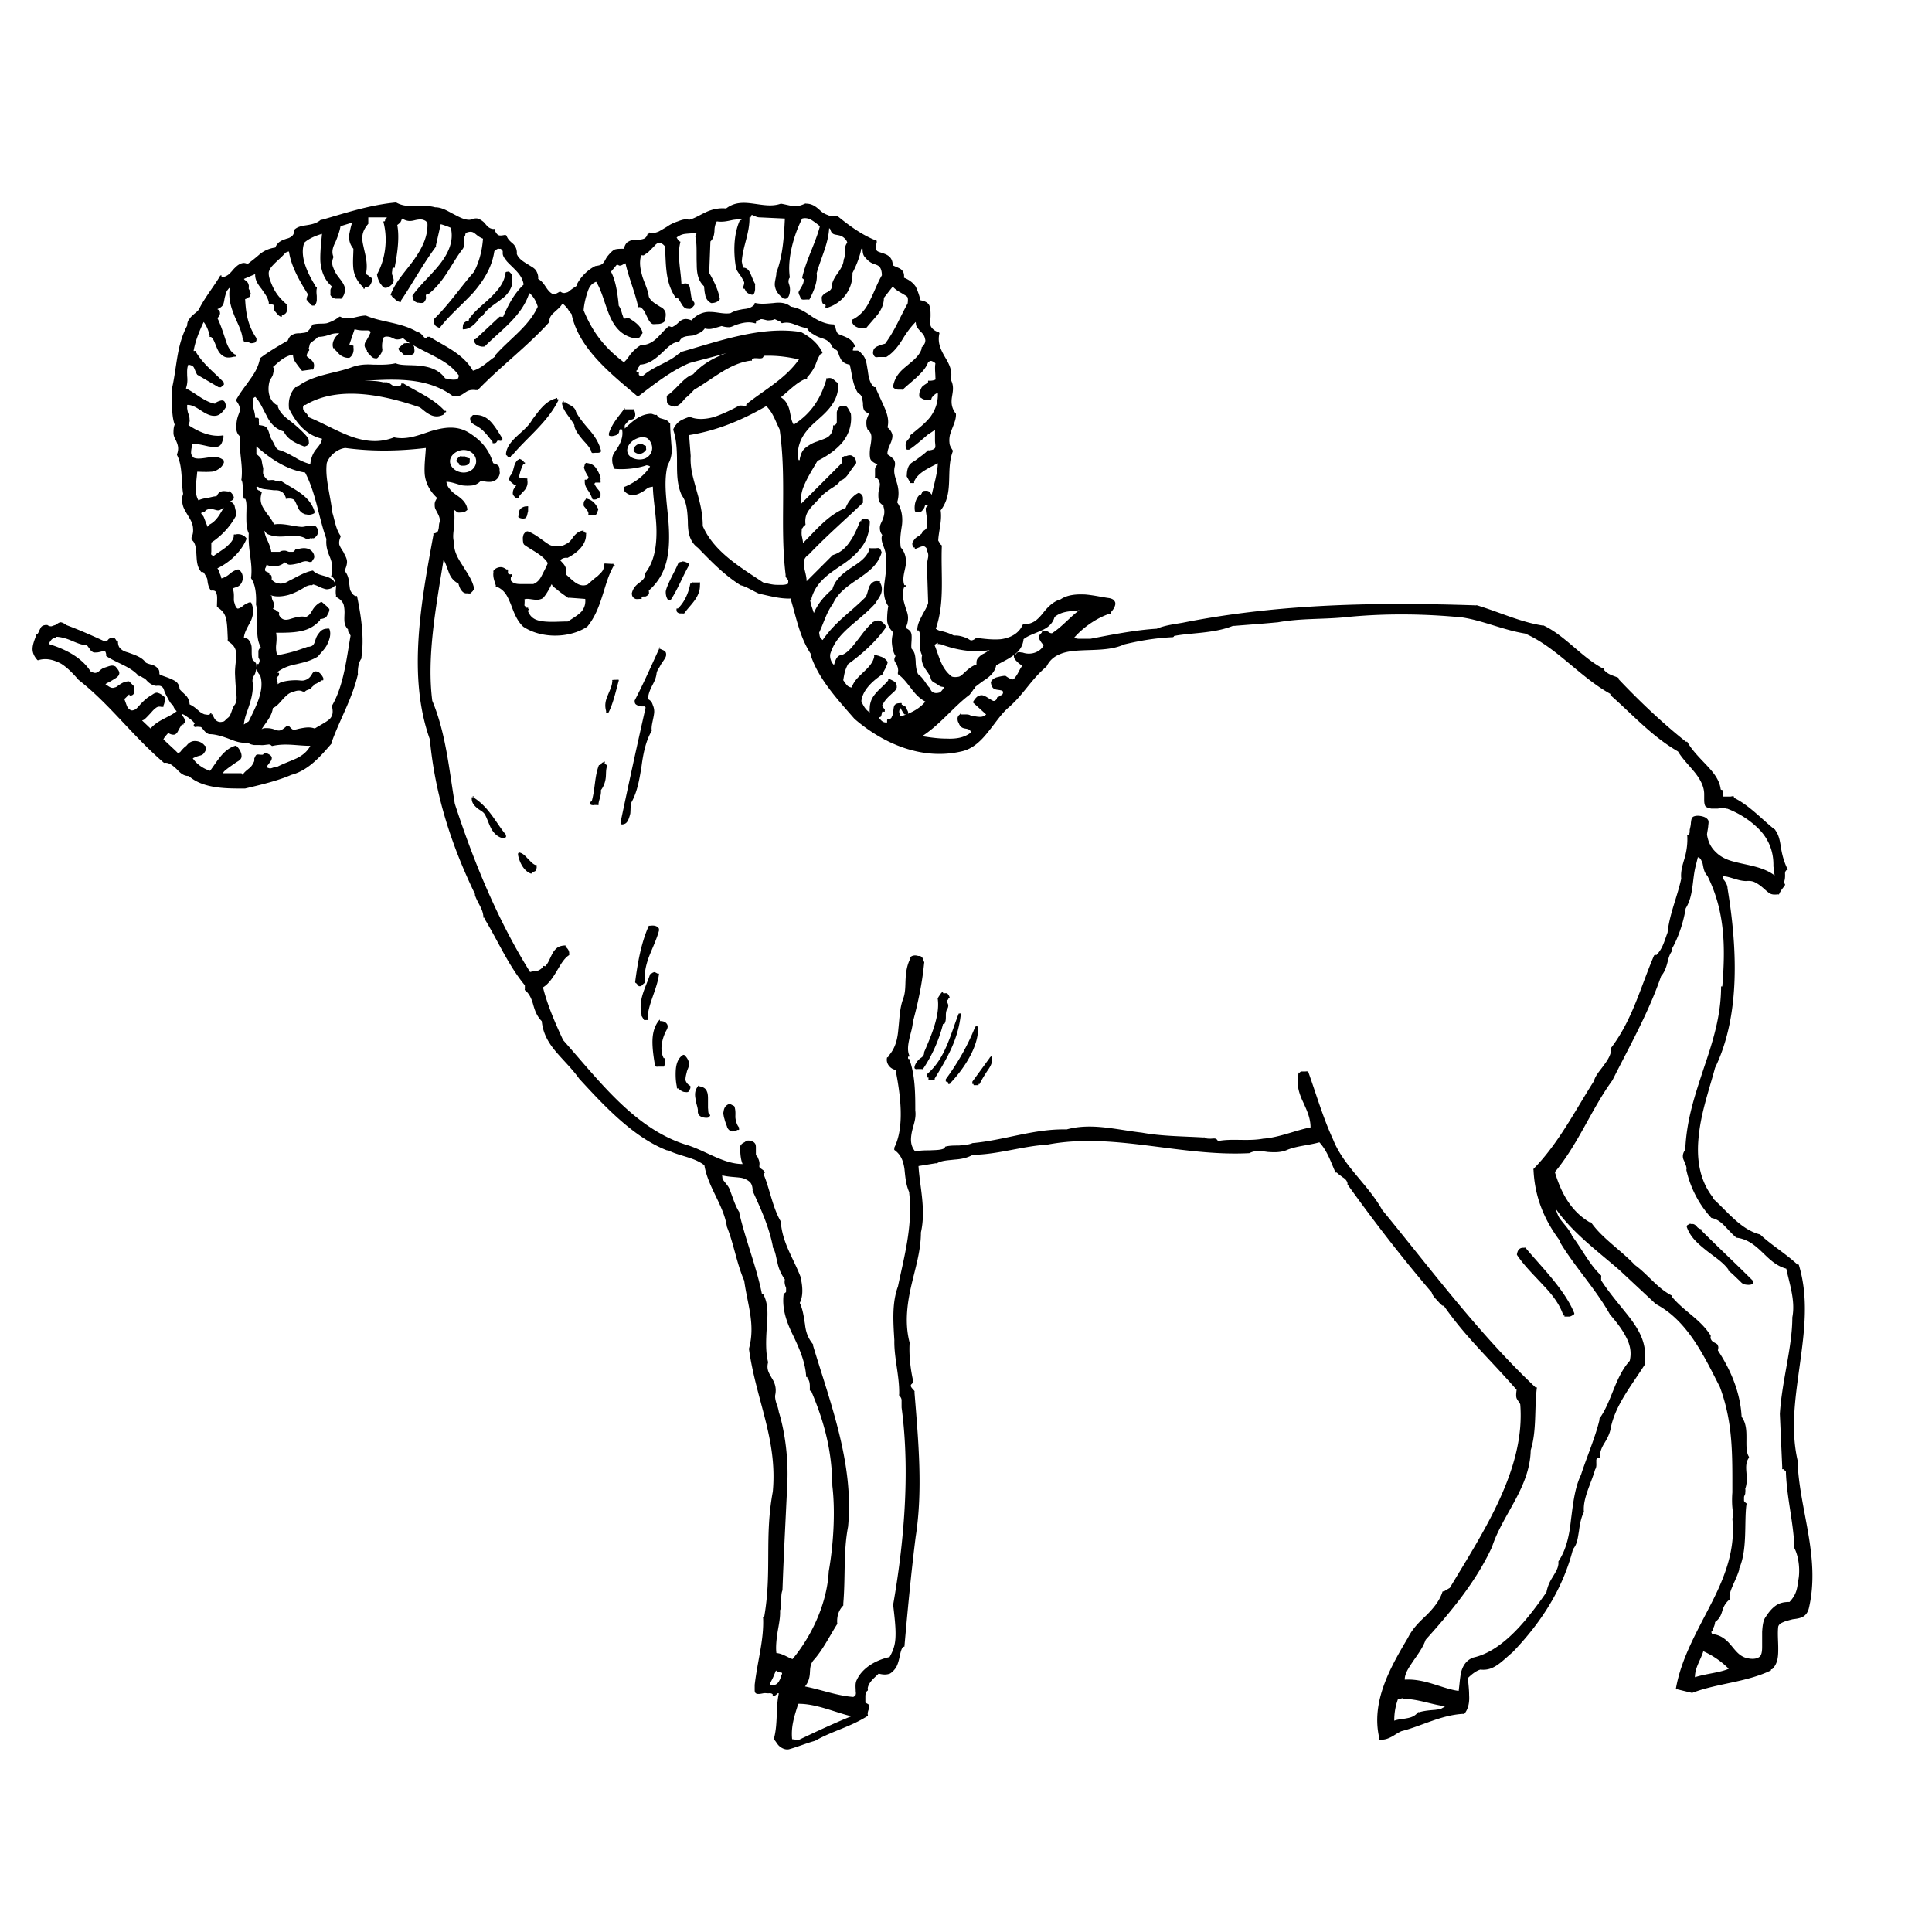 <?xml version="1.0" encoding="UTF-8" standalone="no"?>
<!-- Created with Inkscape (http://www.inkscape.org/) -->
<svg xmlns:dc="http://purl.org/dc/elements/1.1/" xmlns:cc="http://creativecommons.org/ns#" xmlns:rdf="http://www.w3.org/1999/02/22-rdf-syntax-ns#" xmlns:svg="http://www.w3.org/2000/svg" xmlns="http://www.w3.org/2000/svg" version="1.1" width="100%" height="100%" viewBox="0 0 48 48" id="svg2" xml:space="preserve">
<defs id="defs4" />
<path d="M 9.84,5.03 C 9.19,5.09 8.59,5.29 8,5.46 a 0.04,0.04 0 0 0 -0.03,0 C 7.88,5.54 7.77,5.57 7.65,5.59 7.53,5.61 7.40,5.62 7.31,5.71 a 0.04,0.04 0 0 0 0,0.03 C 7.30,5.82 7.28,5.84 7.25,5.87 7.21,5.90 7.17,5.92 7.12,5.93 7.07,5.95 7.02,5.96 6.96,6 6.92,6.02 6.86,6.09 6.84,6.15 6.69,6.17 6.56,6.23 6.46,6.31 6.37,6.39 6.27,6.47 6.15,6.56 6.08,6.52 6.02,6.53 5.96,6.56 5.90,6.59 5.86,6.63 5.81,6.68 5.76,6.74 5.70,6.81 5.65,6.84 5.60,6.87 5.56,6.89 5.5,6.87 A 0.04,0.04 0 0 0 5.5,6.84 0.04,0.04 0 0 0 5.46,6.87 C 5.31,7.12 5.10,7.38 4.96,7.65 4.93,7.73 4.85,7.77 4.78,7.84 4.74,7.87 4.71,7.92 4.68,7.96 4.66,8.00 4.65,8.04 4.65,8.09 4.39,8.58 4.40,9.07 4.28,9.62 c 0.01,0.29 -0.04,0.65 0.06,0.93 -0.03,0.07 -0.03,0.15 -0.03,0.21 0.00,0.06 0.03,0.13 0.06,0.18 0.05,0.11 0.08,0.20 0.03,0.34 a 0.04,0.04 0 0 0 0,0.03 c 0.14,0.27 0.10,0.66 0.15,0.96 -0.04,0.11 -0.03,0.21 0,0.31 0.03,0.09 0.10,0.19 0.15,0.28 0.05,0.08 0.07,0.13 0.09,0.21 0.01,0.08 0.02,0.17 -0.03,0.28 a 0.04,0.04 0 0 0 0,0.03 0.04,0.04 0 0 0 0,0.03 c 0.10,0.07 0.11,0.22 0.12,0.37 0.01,0.15 0.01,0.30 0.12,0.43 a 0.04,0.04 0 0 0 0.03,0 c 0.04,0.01 0.04,0.03 0.06,0.06 0.01,0.02 0.05,0.08 0.06,0.12 0.01,0.08 0.02,0.19 0.09,0.28 a 0.04,0.04 0 0 0 0.03,0 c 0.05,-0.00 0.07,0.01 0.09,0.03 0.01,0.01 0.02,0.05 0.03,0.09 0.01,0.07 -0.00,0.19 0,0.28 a 0.04,0.04 0 0 0 0.03,0 0.04,0.04 0 0 0 0,0.03 c 0.14,0.09 0.19,0.20 0.21,0.34 0.02,0.13 0.02,0.27 0.03,0.43 a 0.04,0.04 0 0 0 0,0.03 0.04,0.04 0 0 0 0,0.03 c 0.15,0.09 0.21,0.19 0.21,0.34 0.00,0.14 -0.04,0.32 -0.03,0.5 C 5.85,16.99 5.86,17.11 5.87,17.21 5.88,17.32 5.89,17.40 5.84,17.5 5.77,17.58 5.76,17.69 5.71,17.78 5.69,17.82 5.65,17.84 5.62,17.87 5.59,17.90 5.57,17.93 5.53,17.93 5.46,17.95 5.41,17.93 5.37,17.90 5.33,17.87 5.30,17.80 5.28,17.75 a 0.04,0.04 0 0 0 -0.03,0 0.04,0.04 0 0 0 0,-0.03 A 0.04,0.04 0 0 0 5.21,17.75 c -0.05,0.02 -0.08,0.00 -0.12,0 C 5.05,17.74 5.00,17.71 4.96,17.68 4.89,17.62 4.82,17.55 4.71,17.5 4.71,17.42 4.67,17.33 4.62,17.28 4.56,17.22 4.50,17.17 4.46,17.12 4.46,17.05 4.44,17.01 4.40,16.96 4.36,16.92 4.30,16.89 4.25,16.87 4.15,16.82 4.04,16.80 3.96,16.75 3.96,16.70 3.96,16.65 3.93,16.62 3.90,16.58 3.85,16.54 3.81,16.53 3.73,16.50 3.66,16.49 3.62,16.46 3.52,16.32 3.34,16.27 3.18,16.21 3.10,16.19 3.04,16.16 3,16.12 2.95,16.08 2.93,16.02 2.93,15.93 a 0.04,0.04 0 0 0 -0.03,0 C 2.87,15.88 2.85,15.84 2.81,15.84 2.77,15.84 2.74,15.85 2.71,15.87 c -0.02,0.01 -0.04,0.05 -0.06,0.06 -0.01,0.00 -0.01,0.00 -0.03,0 -0.00,-6.38e-4 -0.02,6.38e-4 -0.03,0 C 2.29,15.79 1.97,15.65 1.65,15.53 1.60,15.49 1.54,15.46 1.5,15.46 1.45,15.47 1.41,15.51 1.37,15.53 1.33,15.54 1.31,15.55 1.28,15.56 1.25,15.56 1.22,15.56 1.18,15.53 a 0.04,0.04 0 0 0 -0.03,0 0.04,0.04 0 0 0 -0.03,0 C 1.05,15.54 1.02,15.57 1,15.62 0.97,15.67 0.96,15.72 0.93,15.75 a 0.04,0.04 0 0 0 -0.03,0.03 c -0.03,0.09 -0.08,0.20 -0.09,0.31 -0.01,0.11 0.03,0.21 0.12,0.31 a 0.04,0.04 0 0 0 0.03,0 c 0.20,-0.06 0.39,-0.00 0.56,0.09 0.16,0.10 0.31,0.26 0.43,0.40 0.78,0.61 1.32,1.37 2.12,2.06 a 0.04,0.04 0 0 0 0.03,0 c 0.11,0.00 0.18,0.06 0.28,0.15 0.08,0.08 0.16,0.18 0.31,0.18 0.37,0.33 1.00,0.31 1.40,0.31 0.38,-0.09 0.81,-0.19 1.15,-0.34 0.43,-0.11 0.74,-0.48 1,-0.78 a 0.04,0.04 0 0 0 0,-0.03 c 0.20,-0.56 0.51,-1.08 0.65,-1.68 a 0.04,0.04 0 0 0 0,-0.03 c 0,-0.11 0.01,-0.26 0.09,-0.37 a 0.04,0.04 0 0 0 0,-0.03 C 9.05,15.86 8.98,15.34 8.87,14.81 a 0.04,0.04 0 0 0 -0.03,0 C 8.77,14.79 8.74,14.73 8.71,14.68 8.69,14.64 8.69,14.59 8.68,14.53 8.67,14.41 8.65,14.28 8.56,14.18 8.60,14.10 8.63,14.00 8.62,13.93 8.61,13.85 8.56,13.78 8.53,13.71 8.49,13.65 8.45,13.59 8.43,13.53 8.42,13.47 8.43,13.41 8.46,13.34 a 0.04,0.04 0 0 0 0,-0.03 C 8.34,13.14 8.32,12.93 8.25,12.71 8.24,12.71 8.25,12.69 8.25,12.68 8.20,12.27 8.07,11.85 8.12,11.5 c 0.07,-0.19 0.27,-0.35 0.46,-0.37 0.67,0.09 1.32,0.08 2,0 -0.01,0.19 -0.04,0.41 -0.03,0.62 0.01,0.21 0.11,0.44 0.31,0.62 -0.03,0.05 -0.06,0.10 -0.06,0.15 0.00,0.06 0.00,0.10 0.03,0.15 0.05,0.10 0.12,0.20 0.09,0.31 -0.02,0.05 -0.01,0.13 -0.03,0.18 -0.00,0.02 -0.01,0.04 -0.03,0.06 -0.01,0.01 -0.03,0.02 -0.06,0.03 a 0.04,0.04 0 0 0 -0.03,0 0.04,0.04 0 0 0 0,0.03 c -0.31,1.68 -0.65,3.53 -0.09,5.09 0.13,1.39 0.54,2.64 1.12,3.84 5.56e-4,0.00 -5.56e-4,0.02 0,0.03 0.07,0.21 0.21,0.35 0.21,0.56 a 0.04,0.04 0 0 0 0.03,0 0.04,0.04 0 0 0 0,0.03 c 0.33,0.54 0.58,1.14 1,1.65 l 0,0.09 a 0.04,0.04 0 0 0 0,0.03 c 0.11,0.08 0.17,0.22 0.21,0.37 0.04,0.14 0.09,0.28 0.21,0.40 0.03,0.32 0.18,0.56 0.37,0.78 0.18,0.21 0.39,0.41 0.56,0.65 0.59,0.64 1.33,1.45 2.18,1.78 0.00,4.91e-4 0.02,-4.91e-4 0.03,0 0.30,0.15 0.64,0.17 0.90,0.37 0.09,0.55 0.48,0.99 0.56,1.53 0.17,0.42 0.24,0.90 0.43,1.34 0.08,0.59 0.28,1.08 0.12,1.68 a 0.04,0.04 0 0 0 0,0.03 c 0.18,1.27 0.71,2.24 0.59,3.53 -0.21,1.13 -0.02,1.98 -0.21,3.09 a 0.04,0.04 0 0 0 0,0.03 0.04,0.04 0 0 0 -0.03,0 0.04,0.04 0 0 0 0,0.03 c 0.02,0.54 -0.14,1.05 -0.21,1.65 -0.00,0.05 -0.00,0.08 0,0.12 0.00,0.03 0.00,0.07 0.03,0.09 0.04,0.03 0.13,0.01 0.18,0 0.05,-0.01 0.08,1.3e-4 0.12,0 0.04,-1.33e-4 0.09,-0.01 0.12,0.03 a 0.04,0.04 0 0 0 0,0.03 0.04,0.04 0 0 0 0.03,0 c 0.02,-0.00 0.04,-0.01 0.06,-0.03 0.01,-0.01 0.02,-0.02 0.03,-0.03 0.00,-0.00 0.03,3e-4 0.03,0 -0.08,0.37 -0.02,0.74 -0.12,1.12 a 0.04,0.04 0 0 0 0,0.03 c 0.04,0.03 0.07,0.10 0.12,0.15 0.05,0.05 0.15,0.11 0.25,0.09 0.22,-0.06 0.43,-0.15 0.65,-0.21 0.44,-0.25 0.87,-0.34 1.31,-0.62 a 0.04,0.04 0 0 0 0,-0.03 c -0.01,-0.04 0.01,-0.10 0.03,-0.15 0.00,-0.02 0.01,-0.05 0,-0.09 -0.01,-0.02 -0.06,-0.04 -0.09,-0.06 0.00,-0.05 0.00,-0.10 0,-0.15 -0.00,-0.06 0.01,-0.12 0.06,-0.15 a 0.04,0.04 0 0 0 0,-0.03 c -0.01,-0.05 0.03,-0.14 0.09,-0.21 0.05,-0.06 0.12,-0.12 0.18,-0.18 0.11,0.03 0.20,0.03 0.28,0 0.07,-0.04 0.15,-0.13 0.18,-0.21 0.07,-0.16 0.07,-0.37 0.15,-0.46 a 0.04,0.04 0 0 0 0.03,0 C 22.55,40.00 22.64,39.05 22.75,38.18 c 0.18,-1.16 0.07,-2.35 -0.03,-3.59 a 0.04,0.04 0 0 0 0,-0.03 c -0.02,-0.03 -0.08,-0.08 -0.09,-0.12 -0.00,-0.01 -0.00,-0.02 0,-0.03 0.00,-0.00 0.01,-0.02 0.03,-0.03 a 0.04,0.04 0 0 0 0,-0.03 0.04,0.04 0 0 0 0.03,0 0.04,0.04 0 0 0 0,-0.03 c -0.07,-0.30 -0.11,-0.66 -0.09,-0.96 -0.12,-0.45 -0.07,-0.92 0.03,-1.37 0.10,-0.45 0.25,-0.90 0.25,-1.37 0.13,-0.57 -0.03,-1.14 -0.06,-1.65 L 23.25,28.90 a 0.04,0.04 0 0 0 0.03,0 c 0.12,-0.07 0.27,-0.07 0.43,-0.09 0.16,-0.01 0.32,-0.04 0.46,-0.12 0.59,-0.00 1.26,-0.22 1.84,-0.25 1.65,-0.32 3.31,0.30 5.03,0.21 0.15,-0.08 0.31,-0.05 0.46,-0.03 0.15,0.01 0.33,0.02 0.5,-0.06 0.23,-0.09 0.54,-0.11 0.78,-0.18 0.20,0.22 0.28,0.48 0.40,0.75 a 0.04,0.04 0 0 0 0.03,0 c 0.05,0.05 0.10,0.08 0.15,0.12 0.05,0.03 0.10,0.07 0.12,0.15 a 0.04,0.04 0 0 0 0,0.03 c 0.66,0.92 1.33,1.79 2.09,2.68 0.02,0.07 0.07,0.13 0.12,0.18 0.05,0.05 0.09,0.11 0.15,0.15 0.00,0.00 0.02,-0.00 0.03,0 0.55,0.79 1.13,1.31 1.81,2.09 -0.01,0.07 -0.02,0.16 0,0.21 0.02,0.05 0.07,0.10 0.09,0.15 0.13,1.60 -0.91,3.16 -1.75,4.56 l -0.15,0.09 a 0.04,0.04 0 0 0 -0.03,0 c -0.07,0.23 -0.23,0.42 -0.40,0.59 -0.17,0.16 -0.34,0.32 -0.46,0.56 -0.42,0.71 -0.93,1.58 -0.71,2.5 a 0.04,0.04 0 0 0 0,0.03 0.04,0.04 0 0 0 0.03,0 c 0.12,0.01 0.22,-0.04 0.31,-0.09 0.08,-0.05 0.14,-0.09 0.21,-0.12 0.51,-0.13 0.98,-0.40 1.53,-0.43 a 0.04,0.04 0 0 0 0.03,0 c 0.11,-0.13 0.13,-0.31 0.12,-0.46 -0.00,-0.15 -0.02,-0.29 -0.03,-0.43 0.08,-0.08 0.20,-0.18 0.31,-0.21 0.17,0.02 0.30,-0.03 0.43,-0.12 0.13,-0.09 0.26,-0.22 0.37,-0.31 0.72,-0.75 1.25,-1.58 1.5,-2.56 0.11,-0.13 0.12,-0.29 0.15,-0.46 0.02,-0.17 0.06,-0.35 0.12,-0.46 a 0.04,0.04 0 0 0 0,-0.03 c -0.02,-0.33 0.18,-0.68 0.28,-1.03 0.04,-0.06 0.03,-0.13 0.03,-0.18 6.54e-4,-0.02 -0.00,-0.04 0,-0.06 0.00,-0.01 0.02,-0.05 0.06,-0.06 a 0.04,0.04 0 0 0 0.03,0 0.04,0.04 0 0 0 0,-0.03 c 0,-0.12 0.05,-0.23 0.12,-0.34 0.06,-0.10 0.13,-0.23 0.15,-0.37 0.12,-0.57 0.51,-1.04 0.84,-1.56 a 0.04,0.04 0 0 0 0,-0.03 C 40.93,33.39 40.73,33.06 40.5,32.75 40.26,32.44 40.00,32.15 39.78,31.81 l 0,-0.09 a 0.04,0.04 0 0 0 0,-0.03 C 39.49,31.42 39.31,31.04 39.06,30.71 39.00,30.56 38.87,30.43 38.78,30.31 38.73,30.25 38.70,30.18 38.68,30.12 c -0.01,-0.03 -0.03,-0.05 -0.03,-0.09 0.42,0.60 1.05,1.06 1.59,1.53 l 0.90,0.84 c 0.80,0.42 1.21,1.32 1.59,2.06 0.33,0.89 0.31,1.69 0.31,2.62 -0.01,0.12 -0.01,0.26 0,0.37 0.01,0.11 0.03,0.20 0,0.28 0.08,0.76 -0.18,1.44 -0.53,2.12 -0.34,0.67 -0.74,1.35 -0.87,2.09 a 0.04,0.04 0 0 0 0,0.03 0.04,0.04 0 0 0 0.03,0 l 0.37,0.09 c 0.62,-0.24 1.34,-0.26 1.96,-0.56 a 0.04,0.04 0 0 0 0,-0.03 0.04,0.04 0 0 0 0.03,0 c 0.15,-0.15 0.15,-0.34 0.15,-0.53 -8.18e-4,-0.18 -0.02,-0.36 0,-0.53 0.03,-0.08 0.09,-0.09 0.15,-0.12 0.06,-0.02 0.13,-0.04 0.21,-0.06 0.08,-0.01 0.17,-0.02 0.25,-0.06 0.07,-0.04 0.12,-0.10 0.15,-0.21 0.30,-1.28 -0.25,-2.49 -0.28,-3.68 -0.18,-0.79 -0.05,-1.59 0.06,-2.40 0.11,-0.81 0.22,-1.64 -0.03,-2.46 a 0.04,0.04 0 0 0 -0.03,0 c -0.30,-0.28 -0.67,-0.50 -0.93,-0.75 -0.48,-0.12 -0.81,-0.57 -1.18,-0.90 -0.00,-0.00 0.00,-0.02 0,-0.03 -0.34,-0.44 -0.41,-0.99 -0.34,-1.56 0.06,-0.57 0.27,-1.16 0.40,-1.65 0.65,-1.34 0.54,-3.06 0.31,-4.46 -0.00,-0.08 -0.05,-0.16 -0.09,-0.21 -0.02,-0.02 -0.02,-0.04 -0.03,-0.06 -0.00,-0.01 -0.00,-0.02 0,-0.03 0.09,0.00 0.18,0.03 0.28,0.06 0.10,0.03 0.20,0.06 0.31,0.06 0.07,-0.01 0.15,-5e-4 0.21,0.03 0.06,0.03 0.12,0.07 0.18,0.12 0.06,0.05 0.12,0.11 0.18,0.15 0.06,0.04 0.13,0.04 0.21,0.03 a 0.04,0.04 0 0 0 0.03,0 c 0.01,-0.03 0.05,-0.10 0.09,-0.15 0.01,-0.02 0.05,-0.05 0.06,-0.09 0.00,-0.02 -0.02,-0.03 -0.03,-0.06 0.03,-0.06 0.03,-0.14 0.03,-0.18 -0.00,-0.04 -0.01,-0.07 0.03,-0.12 a 0.04,0.04 0 0 0 0.03,0 0.04,0.04 0 0 0 0,-0.03 c -0.07,-0.14 -0.12,-0.30 -0.15,-0.46 -0.03,-0.16 -0.04,-0.35 -0.15,-0.5 a 0.04,0.04 0 0 0 -0.03,-0.03 c -0.32,-0.26 -0.62,-0.59 -1,-0.78 -0.00,-0.00 0.00,-0.02 0,-0.03 -0.03,-0.02 -0.06,-0.00 -0.09,0 -0.03,0.00 -0.06,-0.00 -0.09,0 -0.02,0.00 -0.07,0.00 -0.09,0 a 0.04,0.04 0 0 0 0,-0.03 c 0.00,-0.02 0.00,-0.04 0,-0.06 -0.00,-0.02 0.01,-0.04 0,-0.06 -0.02,-0.02 -0.05,-0.01 -0.06,-0.03 -0.03,-0.25 -0.20,-0.44 -0.37,-0.62 -0.17,-0.18 -0.35,-0.36 -0.46,-0.56 a 0.04,0.04 0 0 0 -0.03,0 C 41.31,17.97 40.73,17.42 40.21,16.87 a 0.04,0.04 0 0 0 0,-0.03 c -0.14,-0.06 -0.27,-0.08 -0.37,-0.21 a 0.04,0.04 0 0 0 0,-0.03 0.04,0.04 0 0 0 -0.03,0 c -0.51,-0.27 -0.93,-0.81 -1.46,-1.06 a 0.04,0.04 0 0 0 -0.03,0 c -0.56,-0.09 -1.06,-0.33 -1.62,-0.5 a 0.04,0.04 0 0 0 -0.03,0 c -2.40,-0.08 -4.86,-0.05 -7.28,0.43 -0.16,0.03 -0.44,0.06 -0.65,0.15 -0.53,0.03 -1.18,0.16 -1.65,0.25 -0.07,-0.00 -0.16,-0.00 -0.25,0 -0.06,0.00 -0.10,-0.00 -0.15,-0.03 0.21,-0.24 0.54,-0.48 0.87,-0.59 a 0.04,0.04 0 0 0 0.03,0 0.04,0.04 0 0 0 0,-0.03 c 0.05,-0.05 0.11,-0.13 0.12,-0.21 0.00,-0.04 -0.00,-0.05 -0.03,-0.09 -0.02,-0.03 -0.07,-0.05 -0.12,-0.06 -0.16,-0.02 -0.37,-0.07 -0.59,-0.09 -0.21,-0.01 -0.44,-0.00 -0.62,0.12 -0.21,0.06 -0.35,0.23 -0.46,0.37 -0.12,0.14 -0.23,0.25 -0.46,0.25 a 0.04,0.04 0 0 0 -0.03,0.03 c -0.10,0.21 -0.31,0.31 -0.53,0.34 -0.21,0.02 -0.42,-0.01 -0.59,-0.03 a 0.04,0.04 0 0 0 -0.03,0 c -0.03,0.03 -0.08,0.06 -0.12,0.06 -0.03,-0.00 -0.07,-0.04 -0.12,-0.06 -0.08,-0.03 -0.19,-0.07 -0.31,-0.06 C 23.56,15.72 23.47,15.70 23.40,15.68 23.33,15.67 23.29,15.65 23.25,15.62 c 0.23,-0.66 0.12,-1.35 0.15,-2.06 A 0.04,0.04 0 0 0 23.37,13.53 L 23.31,13.43 c 0.01,-0.23 0.10,-0.50 0.06,-0.75 0.17,-0.22 0.20,-0.46 0.21,-0.71 0.01,-0.25 -0.00,-0.51 0.09,-0.75 a 0.04,0.04 0 0 0 0,-0.03 C 23.62,11.11 23.59,11.06 23.59,11 23.58,10.93 23.59,10.82 23.62,10.75 23.67,10.59 23.76,10.44 23.75,10.28 23.64,10.14 23.63,10.01 23.65,9.87 23.67,9.74 23.71,9.59 23.62,9.43 23.68,9.20 23.56,9.01 23.46,8.84 23.36,8.66 23.29,8.50 23.34,8.28 A 0.04,0.04 0 0 0 23.31,8.25 C 23.21,8.22 23.14,8.15 23.12,8.09 c -0.02,-0.06 1.8e-4,-0.16 0,-0.25 -1.63e-4,-0.08 0.00,-0.17 -0.03,-0.25 C 23.06,7.52 22.98,7.48 22.87,7.46 22.84,7.34 22.80,7.22 22.75,7.12 22.69,7.03 22.59,6.95 22.46,6.90 22.47,6.79 22.44,6.73 22.37,6.68 22.30,6.64 22.23,6.62 22.18,6.59 22.18,6.49 22.14,6.41 22.09,6.37 22.03,6.32 21.96,6.30 21.90,6.28 c -0.06,-0.02 -0.10,-0.03 -0.12,-0.06 -0.01,-0.02 -0.04,-0.08 0,-0.18 a 0.04,0.04 0 0 0 0,-0.03 0.04,0.04 0 0 0 0,-0.03 C 21.43,5.85 21.09,5.60 20.81,5.37 a 0.04,0.04 0 0 0 -0.03,0 0.04,0.04 0 0 0 -0.03,0 C 20.66,5.39 20.61,5.36 20.56,5.34 20.50,5.32 20.45,5.29 20.40,5.25 20.30,5.16 20.20,5.06 20.03,5.06 A 0.04,0.04 0 0 0 20,5.06 C 19.89,5.11 19.81,5.13 19.71,5.12 19.62,5.11 19.52,5.08 19.40,5.06 c -0.22,0.08 -0.45,0.03 -0.68,0 -0.22,-0.03 -0.46,-0.05 -0.68,0.12 -0.17,-0.02 -0.35,0.02 -0.5,0.09 C 17.37,5.35 17.25,5.43 17.12,5.46 17.02,5.43 16.92,5.47 16.84,5.5 16.75,5.53 16.66,5.57 16.59,5.62 16.51,5.67 16.44,5.71 16.37,5.75 16.30,5.78 16.23,5.80 16.15,5.78 a 0.04,0.04 0 0 0 -0.03,0 0.04,0.04 0 0 0 0,0.03 0.04,0.04 0 0 0 -0.03,0 C 16.07,5.88 16.04,5.91 16,5.93 15.95,5.95 15.88,5.96 15.81,5.96 15.74,5.97 15.68,5.96 15.62,6 15.56,6.02 15.52,6.10 15.5,6.18 15.41,6.18 15.30,6.18 15.25,6.21 15.18,6.26 15.14,6.31 15.09,6.37 c -0.04,0.05 -0.07,0.14 -0.12,0.18 -0.04,0.04 -0.11,0.05 -0.18,0.06 -0.20,0.10 -0.37,0.28 -0.46,0.46 -0.00,0.00 0.00,0.02 0,0.03 C 14.24,7.16 14.18,7.20 14.12,7.25 14.09,7.27 14.05,7.27 14.03,7.28 14.00,7.28 13.97,7.28 13.93,7.25 a 0.04,0.04 0 0 0 -0.03,0 C 13.83,7.29 13.78,7.32 13.75,7.31 13.71,7.30 13.66,7.26 13.62,7.21 13.55,7.13 13.50,7.00 13.37,6.93 13.38,6.85 13.35,6.77 13.31,6.71 13.26,6.65 13.21,6.63 13.15,6.59 13.02,6.51 12.89,6.44 12.84,6.31 12.85,6.19 12.80,6.11 12.75,6.06 12.68,6.00 12.62,5.95 12.59,5.87 a 0.04,0.04 0 0 0 -0.03,-0.03 0.04,0.04 0 0 0 -0.03,0 c -0.06,0.01 -0.11,0.02 -0.15,0 -0.04,-0.02 -0.07,-0.08 -0.09,-0.12 a 0.04,0.04 0 0 0 0,-0.03 0.04,0.04 0 0 0 -0.03,0 C 12.14,5.68 12.10,5.61 12.03,5.53 11.99,5.49 11.93,5.45 11.87,5.43 11.82,5.42 11.75,5.43 11.68,5.46 11.53,5.47 11.39,5.38 11.25,5.31 11.10,5.23 10.97,5.15 10.81,5.15 10.63,5.10 10.46,5.12 10.31,5.12 10.15,5.12 10.00,5.12 9.84,5.03 z m 8.84,0.31 C 18.69,5.34 18.71,5.35 18.75,5.37 c 0.03,0.01 0.07,0.03 0.12,0.03 L 19.5,5.43 c -0.02,0.43 -0.05,0.93 -0.21,1.34 a 0.04,0.04 0 0 0 0,0.03 c -0.02,0.15 -0.06,0.24 -0.03,0.34 0.02,0.10 0.09,0.19 0.21,0.28 a 0.04,0.04 0 0 0 0.03,0 0.04,0.04 0 0 0 0.03,0 C 19.59,7.40 19.61,7.33 19.62,7.28 19.63,7.22 19.63,7.17 19.62,7.12 19.61,7.07 19.59,7.03 19.59,7 19.59,6.96 19.60,6.92 19.62,6.90 a 0.04,0.04 0 0 0 0,-0.03 C 19.56,6.42 19.72,5.84 19.93,5.43 20.00,5.41 20.08,5.42 20.15,5.46 20.22,5.50 20.31,5.57 20.37,5.62 20.27,6.02 20.03,6.45 19.93,6.90 a 0.04,0.04 0 0 0 0.03,0.03 c 0.02,0.03 0.01,0.04 0,0.09 -0.01,0.05 -0.06,0.13 -0.09,0.18 -0.01,0.02 -0.02,0.03 -0.03,0.06 -0.00,0.02 0.01,0.06 0.03,0.09 0.01,0.02 0.02,0.08 0.06,0.09 0.03,0.01 0.09,-0.00 0.15,0 a 0.04,0.04 0 0 0 0.03,0 c 0.10,-0.19 0.21,-0.44 0.18,-0.65 0.10,-0.37 0.29,-0.73 0.31,-1.12 0.00,0.00 0.02,0.01 0.03,0.03 0.01,0.03 0.02,0.09 0.09,0.12 0.06,0.02 0.15,0.02 0.21,0.06 0.05,0.03 0.11,0.09 0.12,0.15 -0.05,0.06 -0.06,0.14 -0.06,0.21 0.00,0.08 9e-4,0.16 -0.03,0.21 0,0.11 -0.07,0.23 -0.15,0.34 -0.07,0.10 -0.15,0.22 -0.15,0.37 -0.02,0.04 -0.04,0.06 -0.09,0.09 -0.04,0.02 -0.11,0.05 -0.15,0.12 -0.01,0.03 -0.00,0.06 0,0.09 0.00,0.03 0.01,0.07 0.03,0.09 0.01,0.01 0.05,0.01 0.06,0.03 0.01,0.01 -5.7e-4,0.02 0,0.03 a 0.04,0.04 0 0 0 0,0.03 0.04,0.04 0 0 0 0.03,0 0.04,0.04 0 0 0 0.03,0 C 20.94,7.52 21.19,7.18 21.18,6.78 21.28,6.59 21.36,6.38 21.40,6.18 l 0.03,0 c -0.00,0.08 0.01,0.16 0.06,0.21 0.05,0.06 0.11,0.12 0.18,0.15 0.06,0.03 0.14,0.04 0.18,0.09 0.04,0.04 0.06,0.12 0.06,0.21 -0.11,0.19 -0.18,0.39 -0.28,0.59 -0.09,0.20 -0.21,0.38 -0.43,0.5 A 0.04,0.04 0 0 0 21.18,8 a 0.04,0.04 0 0 0 0,0.03 c 0.05,0.10 0.19,0.14 0.31,0.12 a 0.04,0.04 0 0 0 0.03,0 C 21.62,8.03 21.72,7.92 21.81,7.81 21.89,7.70 21.96,7.57 21.96,7.40 L 22.18,7.12 c 0.07,0.08 0.16,0.13 0.25,0.18 0.04,0.03 0.10,0.05 0.12,0.09 0.01,0.03 0.01,0.09 0,0.15 -0.20,0.36 -0.31,0.66 -0.56,1 -0.04,0.01 -0.12,0.03 -0.18,0.06 -0.03,0.01 -0.06,0.03 -0.09,0.06 -0.02,0.03 -0.03,0.07 -0.03,0.12 0.01,0.03 0.03,0.08 0.06,0.09 0.03,0.01 0.06,0.00 0.09,0 0.06,-0.00 0.12,-0.00 0.15,0 a 0.04,0.04 0 0 0 0.03,0 C 22.22,8.75 22.36,8.54 22.46,8.37 22.55,8.23 22.64,8.11 22.75,8 c 0.01,0.04 0.00,0.08 0.03,0.12 0.04,0.07 0.11,0.13 0.15,0.18 0.04,0.05 0.05,0.10 0.06,0.15 0.00,0.05 -0.01,0.10 -0.09,0.18 a 0.04,0.04 0 0 0 0,0.03 c -0.06,0.19 -0.22,0.30 -0.37,0.43 -0.15,0.12 -0.29,0.25 -0.34,0.5 a 0.04,0.04 0 0 0 0,0.03 c 0.03,0.04 0.08,0.06 0.12,0.06 0.03,3.76e-4 0.07,-0.00 0.09,0 a 0.04,0.04 0 0 0 0.03,0 C 22.51,9.60 22.66,9.48 22.78,9.37 22.89,9.26 23.00,9.16 23.06,9 c 0.04,-0.03 0.06,-0.04 0.09,-0.03 0.02,0.01 0.06,0.02 0.09,0.06 -0.02,0.11 -0.00,0.25 0,0.34 0.00,0.04 0.01,0.04 0,0.06 -0.01,0.01 -0.07,0.03 -0.15,0.03 a 0.04,0.04 0 0 0 -0.03,0 0.04,0.04 0 0 0 0,0.03 c -0.01,0.03 -0.09,0.06 -0.15,0.12 -0.02,0.02 -0.04,0.08 -0.06,0.12 -0.01,0.04 -0.02,0.10 0,0.15 a 0.04,0.04 0 0 0 0.03,0 c 0.04,0.04 0.09,0.05 0.15,0.06 0.02,0.00 0.06,0.01 0.09,0 0.02,-0.01 0.02,-0.03 0.03,-0.06 0.03,-0.04 0.06,-0.07 0.09,-0.09 0.01,-0.01 0.04,-0.02 0.06,-0.03 0.01,0.23 -0.06,0.42 -0.18,0.59 -0.13,0.17 -0.32,0.31 -0.5,0.46 a 0.04,0.04 0 0 0 0,0.03 c -0.01,0.03 -0.05,0.07 -0.09,0.12 -0.01,0.02 -0.02,0.05 -0.03,0.09 -0.00,0.03 0.00,0.08 0.03,0.12 a 0.04,0.04 0 0 0 0.03,0 0.04,0.04 0 0 0 0.03,0 c 0.14,-0.09 0.32,-0.25 0.46,-0.37 l 0.18,-0.12 c -0.00,0.02 8.2e-4,0.03 0,0.06 -0.00,0.07 -0.00,0.15 0,0.21 0.00,0.06 0.02,0.15 0,0.18 -0.02,0.03 -0.06,0.05 -0.15,0.06 a 0.04,0.04 0 0 0 -0.03,0 c -0.06,0.07 -0.19,0.16 -0.31,0.25 -0.06,0.04 -0.11,0.06 -0.15,0.12 -0.04,0.06 -0.06,0.16 -0.06,0.25 a 0.04,0.04 0 0 0 0,0.03 L 22.62,12 a 0.04,0.04 0 0 0 0.03,0 0.04,0.04 0 0 0 0.03,0 0.04,0.04 0 0 0 0.03,0 0.04,0.04 0 0 0 0,-0.03 c 0.09,-0.23 0.37,-0.34 0.59,-0.46 -0.01,0.26 -0.10,0.54 -0.15,0.78 -0.02,-0.02 -0.05,-0.07 -0.09,-0.09 -0.03,-0.01 -0.08,-0.01 -0.12,0 -0.03,0.01 -0.03,0.05 -0.06,0.09 -0.00,0.00 -0.02,-0.00 -0.03,0 -0.11,0.11 -0.14,0.27 -0.12,0.40 a 0.04,0.04 0 0 0 0.03,0.03 0.04,0.04 0 0 0 0.03,0 c 0.06,0.00 0.09,0.00 0.12,-0.03 0.02,-0.03 0.05,-0.06 0.06,-0.09 0.01,-0.03 0.01,-0.05 0.03,-0.06 0.00,-0.00 0.03,-0.00 0.06,0 -0.01,0.04 -0.05,0.05 -0.06,0.09 -0.00,0.08 0.02,0.17 0.03,0.25 0.00,0.07 0.01,0.16 0,0.21 -0.01,0.05 -0.05,0.08 -0.12,0.12 a 0.04,0.04 0 0 0 0,0.03 c -0.00,0.01 -0.03,0.03 -0.06,0.06 -0.02,0.02 -0.06,0.03 -0.09,0.06 -0.03,0.02 -0.07,0.08 -0.09,0.12 -0.01,0.04 -2e-4,0.08 0.03,0.12 a 0.04,0.04 0 0 0 0.03,0 0.04,0.04 0 0 0 0,0.03 0.04,0.04 0 0 0 0.03,0 c 0.06,-0.02 0.13,-0.06 0.18,-0.06 0.02,0.00 0.04,0.01 0.06,0.03 0.01,0.01 0.02,0.01 0.03,0.06 a 0.04,0.04 0 0 0 0,0.03 c 0.02,0.02 0.04,0.08 0.03,0.15 -0.01,0.06 -0.03,0.14 -0.03,0.21 l 0.03,0.93 c -0.03,0.11 -0.10,0.21 -0.15,0.31 -0.05,0.10 -0.11,0.20 -0.12,0.34 a 0.04,0.04 0 0 0 0,0.03 0.04,0.04 0 0 0 0.03,0 c 0.06,0.09 0.03,0.17 0.03,0.28 -0.00,0.10 0.00,0.23 0.06,0.34 -0.03,0.12 0.01,0.22 0.06,0.31 0.05,0.08 0.12,0.16 0.15,0.25 0.01,0.06 0.04,0.09 0.09,0.12 0.05,0.02 0.11,0.07 0.15,0.09 0.04,0.02 0.09,0.01 0.09,0.03 0.00,0.01 -0.03,0.06 -0.09,0.12 -0.09,0.03 -0.14,0.02 -0.18,0 -0.04,-0.02 -0.05,-0.05 -0.09,-0.12 C 23.02,17.02 22.95,16.85 22.81,16.75 22.77,16.67 22.75,16.54 22.75,16.43 22.74,16.32 22.74,16.21 22.65,16.12 c -0.02,-0.06 -0.00,-0.17 0,-0.28 0.00,-0.05 2.27e-4,-0.10 -0.03,-0.15 -0.02,-0.03 -0.06,-0.06 -0.12,-0.09 0.04,-0.08 0.06,-0.16 0.06,-0.25 -0.00,-0.09 -0.03,-0.16 -0.06,-0.25 -0.05,-0.17 -0.11,-0.34 -0.03,-0.53 a 0.04,0.04 0 0 0 0.03,0 0.04,0.04 0 0 0 0,-0.03 0.04,0.04 0 0 0 -0.03,0 C 22.41,14.39 22.47,14.22 22.5,14.06 c 0.02,-0.15 0.01,-0.31 -0.12,-0.46 -0.03,-0.18 0.00,-0.37 0.03,-0.56 0.02,-0.18 0.00,-0.39 -0.12,-0.56 0.05,-0.16 0.04,-0.32 0,-0.46 -0.04,-0.15 -0.10,-0.27 -0.06,-0.43 0.01,-0.04 0.01,-0.09 0,-0.12 -0.01,-0.03 -0.03,-0.07 -0.06,-0.09 -0.04,-0.04 -0.09,-0.07 -0.12,-0.09 -0.01,-0.10 0.04,-0.19 0.09,-0.31 0.02,-0.06 0.04,-0.12 0.03,-0.18 -0.01,-0.05 -0.05,-0.13 -0.12,-0.18 0.04,-0.17 0.00,-0.31 -0.06,-0.46 C 21.89,9.93 21.81,9.77 21.75,9.62 a 0.04,0.04 0 0 0 -0.03,0 C 21.61,9.53 21.58,9.37 21.56,9.21 21.53,9.06 21.53,8.90 21.40,8.78 21.37,8.74 21.34,8.72 21.31,8.71 c -0.03,-0.00 -0.07,9e-4 -0.09,0 -0.02,-8.99e-4 -0.02,0.00 -0.03,0 -0.00,-0.00 7e-4,-0.01 0,-0.03 L 21.21,8.62 a 0.04,0.04 0 0 0 0.03,0 0.04,0.04 0 0 0 0,-0.03 C 21.17,8.43 21.03,8.38 20.93,8.34 20.89,8.32 20.84,8.31 20.81,8.28 20.78,8.24 20.76,8.17 20.75,8.09 a 0.04,0.04 0 0 0 -0.03,0 0.04,0.04 0 0 0 0,-0.03 C 20.53,8.06 20.35,7.98 20.18,7.87 20.02,7.76 19.86,7.65 19.65,7.62 19.52,7.51 19.36,7.51 19.21,7.53 c -0.14,0.01 -0.29,0.03 -0.43,0 a 0.04,0.04 0 0 0 -0.03,0 0.04,0.04 0 0 0 0,0.03 C 18.66,7.66 18.56,7.67 18.46,7.68 18.37,7.70 18.27,7.71 18.15,7.78 17.99,7.81 17.81,7.75 17.65,7.75 17.50,7.74 17.32,7.80 17.18,7.96 17.11,7.93 17.05,7.92 17,7.93 c -0.06,0.01 -0.11,0.05 -0.15,0.09 -0.04,0.04 -0.08,0.07 -0.12,0.09 -0.03,0.02 -0.04,0.02 -0.09,0 a 0.04,0.04 0 0 0 -0.03,0 0.04,0.04 0 0 0 -0.03,0.03 c -0.10,0.08 -0.17,0.18 -0.28,0.28 -0.10,0.09 -0.23,0.16 -0.37,0.15 -0.11,0.06 -0.21,0.16 -0.28,0.25 -0.05,0.07 -0.08,0.12 -0.15,0.18 C 15.02,8.64 14.72,8.25 14.5,7.71 14.51,7.56 14.55,7.40 14.59,7.28 14.63,7.15 14.67,7.06 14.81,7 c 0.13,0.20 0.20,0.50 0.31,0.78 0.11,0.28 0.27,0.54 0.62,0.62 0.00,3.76e-4 0.02,-3.59e-4 0.03,0 0.02,0.01 0.03,0.00 0.06,0 C 15.87,8.39 15.89,8.39 15.90,8.37 15.92,8.34 15.93,8.31 15.93,8.31 a 0.04,0.04 0 0 0 0.03,-0.03 0.04,0.04 0 0 0 0,-0.03 C 15.91,8.08 15.76,7.99 15.62,7.90 a 0.04,0.04 0 0 0 -0.03,0 C 15.53,7.92 15.51,7.92 15.5,7.90 15.48,7.89 15.48,7.85 15.46,7.81 15.44,7.74 15.42,7.66 15.37,7.59 15.37,7.59 15.37,7.56 15.37,7.56 15.34,7.28 15.30,6.98 15.18,6.75 l 0.15,-0.18 c 0.01,0.01 0.04,0.02 0.06,0.03 0.03,0.00 0.06,-0.01 0.09,-0.03 0.02,-0.01 0.04,-0.02 0.06,-0.03 0.08,0.36 0.23,0.70 0.31,1.06 a 0.04,0.04 0 0 0 0,0.03 0.04,0.04 0 0 0 0.03,0 c 0.05,0.00 0.08,0.04 0.12,0.09 0.03,0.05 0.06,0.12 0.09,0.18 0.03,0.06 0.06,0.12 0.12,0.15 0.03,0.01 0.08,0.00 0.12,0 C 16.41,8.05 16.45,8.03 16.5,8 16.54,7.90 16.55,7.81 16.53,7.75 16.50,7.68 16.46,7.65 16.40,7.62 16.29,7.55 16.16,7.48 16.12,7.37 16.09,7.17 16.01,7.03 15.96,6.87 15.92,6.72 15.87,6.54 15.93,6.34 15.95,6.34 15.98,6.35 16,6.34 16.02,6.32 16.06,6.30 16.09,6.28 16.14,6.23 16.20,6.17 16.25,6.12 c 0.04,-0.05 0.08,-0.08 0.12,-0.09 0.04,-0.00 0.09,0.02 0.15,0.09 0.03,0.43 0.00,0.87 0.25,1.25 a 0.04,0.04 0 0 0 0.03,0.03 0.04,0.04 0 0 0 0.03,0 c 0.01,0.00 0.01,0.01 0.03,0.03 0.02,0.03 0.06,0.10 0.09,0.15 0.03,0.04 0.06,0.08 0.12,0.09 0.03,0.00 0.06,0.01 0.09,0 0.02,-0.01 0.06,-0.05 0.09,-0.09 a 0.04,0.04 0 0 0 0,-0.03 0.04,0.04 0 0 0 0,-0.03 C 17.24,7.50 17.20,7.45 17.18,7.40 17.17,7.35 17.16,7.27 17.15,7.21 17.14,7.15 17.14,7.10 17.09,7.06 17.05,7.03 17.00,7.04 16.93,7.06 16.92,6.74 16.82,6.36 16.90,6.03 A 0.04,0.04 0 0 0 16.90,6 0.04,0.04 0 0 0 16.87,6 L 16.81,5.90 C 16.88,5.85 16.94,5.82 17.03,5.81 17.11,5.80 17.21,5.80 17.31,5.78 L 17.28,5.87 a 0.04,0.04 0 0 0 0,0.03 c 0.04,0.18 0.02,0.43 0.03,0.65 0.00,0.21 0.02,0.41 0.18,0.56 0.01,0.06 0.01,0.13 0.03,0.21 0.01,0.08 0.06,0.17 0.15,0.21 0.07,0.00 0.16,-0.02 0.21,-0.09 a 0.04,0.04 0 0 0 0,-0.03 C 17.84,7.19 17.74,6.99 17.62,6.78 L 17.65,6 C 17.73,5.92 17.74,5.84 17.75,5.75 17.75,5.65 17.77,5.56 17.81,5.5 c 0.13,0.02 0.24,-4.99e-4 0.37,-0.03 0.09,-0.02 0.19,-0.02 0.28,-0.03 l -0.06,0.03 A 0.04,0.04 0 0 0 18.37,5.5 c -0.14,0.33 -0.15,0.75 -0.09,1.12 0.01,0.11 0.10,0.19 0.15,0.28 0.02,0.04 0.05,0.08 0.06,0.12 0.00,0.03 -0.01,0.07 -0.03,0.12 a 0.04,0.04 0 0 0 0,0.03 0.04,0.04 0 0 0 0.03,0 c 0.02,0.01 0.03,0.06 0.06,0.09 0.02,0.02 0.07,0.05 0.12,0.06 a 0.04,0.04 0 0 0 0.03,0 c 0.05,-0.02 0.05,-0.08 0.06,-0.12 0.00,-0.04 0,-0.09 0,-0.12 a 0.04,0.04 0 0 0 0,-0.03 C 18.73,7.01 18.69,6.90 18.65,6.81 18.63,6.76 18.60,6.71 18.56,6.68 18.53,6.66 18.50,6.65 18.46,6.65 L 18.43,6.5 C 18.45,6.13 18.63,5.79 18.62,5.40 a 0.04,0.04 0 0 0 0.03,0 c 0.01,-0.03 0.02,-0.06 0.03,-0.06 z m -9.53,0.06 0.46,0 C 9.61,5.41 9.60,5.43 9.59,5.43 9.56,5.45 9.57,5.49 9.56,5.5 a 0.04,0.04 0 0 0 -0.03,0 0.04,0.04 0 0 0 0,0.03 C 9.64,5.96 9.57,6.45 9.37,6.81 a 0.04,0.04 0 0 0 0,0.03 C 9.38,6.90 9.41,6.99 9.46,7.06 9.49,7.09 9.51,7.14 9.56,7.15 9.60,7.16 9.67,7.13 9.71,7.09 9.76,7.05 9.78,7.01 9.78,6.96 9.78,6.92 9.76,6.88 9.75,6.84 9.73,6.80 9.74,6.74 9.75,6.71 9.75,6.69 9.73,6.68 9.78,6.65 a 0.04,0.04 0 0 0 0.03,0 0.04,0.04 0 0 0 0,-0.03 C 9.87,6.30 9.93,5.91 9.87,5.59 9.91,5.56 9.95,5.53 9.96,5.5 9.98,5.47 9.97,5.45 10,5.43 c 0.05,0.04 0.12,0.06 0.18,0.06 0.07,1.68e-4 0.12,-0.02 0.18,-0.03 0.06,-0.01 0.11,-0.01 0.15,0 C 10.56,5.48 10.60,5.49 10.62,5.56 10.63,5.90 10.47,6.19 10.28,6.46 10.08,6.74 9.83,6.99 9.71,7.31 a 0.04,0.04 0 0 0 0,0.03 0.04,0.04 0 0 0 0.03,0 0.04,0.04 0 0 0 0,0.03 C 9.77,7.39 9.78,7.40 9.81,7.43 9.84,7.46 9.88,7.49 9.93,7.5 a 0.04,0.04 0 0 0 0.03,0 0.04,0.04 0 0 0 0,-0.03 c 0.28,-0.41 0.54,-0.90 0.87,-1.34 a 0.04,0.04 0 0 0 0,-0.03 l 0.12,-0.53 c 0.07,0.02 0.16,0.05 0.25,0.09 C 11.28,5.99 11.14,6.29 10.93,6.56 10.72,6.83 10.44,7.07 10.25,7.34 a 0.04,0.04 0 0 0 0,0.03 c 0.00,0.00 0.01,0.05 0.03,0.09 0.00,0.01 0.01,0.01 0.03,0.03 0.01,0.01 0.04,0.02 0.06,0.03 0.00,0.00 0.02,-0.00 0.03,0 0.04,0.01 0.09,0.01 0.12,0 0.03,-0.02 0.05,-0.06 0.06,-0.09 0.01,-0.03 -0.00,-0.06 0,-0.09 0.00,-0.02 0.01,-0.02 0.03,-0.03 a 0.04,0.04 0 0 0 0.03,0 C 11.05,6.99 11.21,6.55 11.5,6.18 11.55,6.10 11.53,6.01 11.53,5.93 11.53,5.89 11.55,5.87 11.56,5.84 11.56,5.81 11.57,5.79 11.59,5.78 11.70,5.74 11.75,5.76 11.81,5.81 11.86,5.85 11.90,5.89 12,5.93 11.98,6.20 11.92,6.47 11.78,6.75 c -0.35,0.40 -0.62,0.81 -1,1.18 -0.01,0.05 0.00,0.11 0.03,0.15 0.02,0.03 0.05,0.04 0.09,0.06 a 0.04,0.04 0 0 0 0.03,0 C 11.15,7.85 11.47,7.58 11.75,7.28 12.01,6.98 12.22,6.65 12.28,6.25 12.29,6.22 12.35,6.19 12.37,6.18 c 0.00,-0.00 0.02,6.33e-4 0.03,0 a 0.04,0.04 0 0 0 0.03,0 c 0.03,0.01 0.05,0.04 0.06,0.06 0.00,0.01 -0.00,0.03 0,0.06 0.00,0.02 0.01,0.06 0.03,0.09 0.01,0.02 0.02,0.04 0.06,0.06 0.00,0.00 -0.00,0.02 0,0.03 0.18,0.20 0.39,0.33 0.43,0.59 C 12.77,7.30 12.63,7.57 12.5,7.87 l -0.06,0 a 0.04,0.04 0 0 0 -0.03,0 L 11.81,8.43 a 0.04,0.04 0 0 0 -0.03,0 0.04,0.04 0 0 0 0,0.03 c 0.00,0.05 0.04,0.10 0.09,0.12 0.04,0.02 0.10,0.04 0.15,0.03 A 0.04,0.04 0 0 0 12.06,8.59 c 0.39,-0.39 0.91,-0.74 1.09,-1.31 0.10,0.08 0.17,0.20 0.21,0.34 -0.22,0.49 -0.71,0.81 -1.06,1.21 -0.00,0.00 0.00,0.02 0,0.03 C 12.11,8.99 11.95,9.16 11.75,9.21 11.50,8.78 11.04,8.60 10.68,8.37 a 0.04,0.04 0 0 0 -0.03,0 0.04,0.04 0 0 0 -0.03,0 C 10.59,8.39 10.60,8.40 10.59,8.40 10.58,8.40 10.54,8.39 10.53,8.37 10.49,8.33 10.45,8.26 10.37,8.25 9.98,8.01 9.48,8.01 9.09,7.84 8.98,7.84 8.85,7.88 8.75,7.90 8.64,7.92 8.53,7.91 8.46,7.87 a 0.04,0.04 0 0 0 -0.03,0 C 8.33,7.95 8.22,8.00 8.12,8.03 8.02,8.05 7.92,8.03 7.78,8.06 A 0.04,0.04 0 0 0 7.75,8.09 C 7.71,8.17 7.66,8.22 7.62,8.25 7.58,8.27 7.52,8.27 7.46,8.28 7.41,8.28 7.34,8.28 7.28,8.31 7.22,8.33 7.18,8.38 7.15,8.46 6.93,8.59 6.68,8.73 6.46,8.90 6.42,9.12 6.32,9.28 6.21,9.43 6.11,9.58 5.98,9.73 5.87,9.93 a 0.04,0.04 0 0 0 0,0.03 c 0.05,0.06 0.09,0.14 0.09,0.21 -0.00,0.07 -0.04,0.13 -0.06,0.21 -0.02,0.07 -0.03,0.16 -0.03,0.25 0.00,0.07 0.02,0.15 0.09,0.21 C 5.94,11.28 6.04,11.55 6,11.90 a 0.04,0.04 0 0 0 0,0.03 c 0.02,0.03 0.03,0.09 0.03,0.18 -6.21e-4,0.09 -0.00,0.19 0.03,0.28 a 0.04,0.04 0 0 0 0.03,0 c 0.05,0.08 0.03,0.27 0.03,0.43 -0.00,0.16 -0.00,0.31 0.06,0.43 -0.02,0.43 0.10,0.72 0.06,1.09 a 0.04,0.04 0 0 0 0,0.03 c 0.12,0.17 0.13,0.45 0.12,0.65 0.05,0.18 0.03,0.38 0.03,0.56 -0.00,0.16 5.82e-4,0.34 0.09,0.5 -0.03,0.03 -0.05,0.05 -0.06,0.09 -0.00,0.04 -0.00,0.11 0,0.15 0.00,0.04 0.03,0.05 0.03,0.09 8.66e-4,0.02 -0.01,0.06 -0.03,0.09 a 0.04,0.04 0 0 0 -0.03,0 C 6.38,16.58 6.37,16.60 6.37,16.62 c -0.00,0.02 0.02,0.04 0.03,0.06 0.01,0.03 0.03,0.07 0.06,0.09 0.13,0.37 -0.11,0.80 -0.28,1.15 L 6.06,18 C 6.07,17.85 6.13,17.71 6.18,17.56 6.24,17.38 6.29,17.20 6.28,17 a 0.04,0.04 0 0 0 0,-0.03 c -0.01,-0.03 -0.01,-0.07 0,-0.12 0.01,-0.04 0.04,-0.07 0.06,-0.12 C 6.35,16.69 6.36,16.65 6.37,16.62 6.38,16.59 6.37,16.56 6.37,16.53 6.37,16.47 6.33,16.44 6.28,16.40 6.24,16.30 6.26,16.16 6.25,16.06 6.24,16.00 6.22,15.95 6.18,15.90 6.15,15.86 6.11,15.86 6.06,15.84 c 0.01,-0.12 0.08,-0.24 0.15,-0.37 0.07,-0.13 0.12,-0.31 0.03,-0.5 a 0.04,0.04 0 0 0 -0.03,0 0.04,0.04 0 0 0 -0.03,0 C 6.12,15.00 6.07,15.02 6.03,15.06 5.98,15.09 5.95,15.12 5.90,15.12 5.87,15.10 5.85,15.06 5.84,15.03 5.83,14.99 5.81,14.95 5.81,14.90 5.81,14.82 5.82,14.71 5.78,14.62 5.82,14.60 5.88,14.59 5.93,14.56 5.99,14.52 6.04,14.43 6.03,14.34 6.03,14.27 6.00,14.20 5.93,14.15 a 0.04,0.04 0 0 0 -0.03,0 C 5.80,14.18 5.75,14.22 5.68,14.28 5.63,14.32 5.55,14.36 5.5,14.37 5.49,14.32 5.48,14.29 5.46,14.25 5.45,14.21 5.43,14.15 5.40,14.12 5.71,13.97 5.99,13.71 6.12,13.40 a 0.04,0.04 0 0 0 0,-0.03 C 6.06,13.29 5.95,13.25 5.84,13.28 a 0.04,0.04 0 0 0 -0.03,0 0.04,0.04 0 0 0 0,0.03 C 5.80,13.42 5.72,13.50 5.62,13.59 5.52,13.67 5.40,13.74 5.31,13.81 5.27,13.80 5.26,13.79 5.25,13.78 c -0.01,-0.02 5.9e-5,-0.05 0,-0.09 -5.88e-5,-0.04 -0.00,-0.07 0,-0.12 0.00,-0.03 0.00,-0.06 0,-0.09 0.26,-0.17 0.48,-0.41 0.62,-0.68 a 0.04,0.04 0 0 0 0,-0.03 0.04,0.04 0 0 0 0,-0.03 C 5.86,12.70 5.85,12.67 5.84,12.62 5.83,12.59 5.83,12.55 5.81,12.53 5.79,12.50 5.75,12.47 5.71,12.46 5.75,12.44 5.80,12.42 5.81,12.37 5.81,12.32 5.77,12.26 5.71,12.21 a 0.04,0.04 0 0 0 -0.03,0 c -0.06,-0.00 -0.12,-0.02 -0.18,0 -0.05,0.01 -0.09,0.06 -0.12,0.12 C 5.30,12.33 5.23,12.36 5.15,12.37 5.08,12.38 4.99,12.40 4.93,12.43 4.87,12.33 4.86,12.21 4.87,12.09 c 0.00,-0.12 0.02,-0.24 0.03,-0.37 0.09,-0.00 0.22,0.01 0.34,0 0.06,-0.00 0.12,-0.02 0.18,-0.06 C 5.49,11.62 5.53,11.57 5.56,11.5 a 0.04,0.04 0 0 0 0,-0.03 0.04,0.04 0 0 0 0,-0.03 C 5.44,11.33 5.29,11.35 5.15,11.37 5.02,11.39 4.89,11.41 4.81,11.37 4.76,11.32 4.74,11.28 4.75,11.21 c 0.00,-0.05 0.02,-0.12 0.03,-0.18 0.11,-0.01 0.26,0.03 0.40,0.06 0.07,0.01 0.17,0.03 0.25,0 0.07,-0.03 0.09,-0.10 0.12,-0.21 a 0.04,0.04 0 0 0 0,-0.03 0.04,0.04 0 0 0 0,-0.03 0.04,0.04 0 0 0 -0.03,0 C 5.24,10.86 4.93,10.73 4.68,10.56 4.70,10.51 4.72,10.47 4.71,10.43 4.71,10.38 4.70,10.32 4.68,10.28 4.66,10.23 4.66,10.19 4.65,10.15 c -0.00,-0.03 -0.00,-0.06 0,-0.09 0.16,-0.01 0.31,0.13 0.46,0.21 0.08,0.04 0.15,0.07 0.25,0.06 0.09,-0.01 0.17,-0.08 0.25,-0.21 a 0.04,0.04 0 0 0 0,-0.03 C 5.61,10.04 5.59,9.98 5.56,9.96 5.52,9.94 5.49,9.95 5.46,9.96 5.43,9.97 5.40,9.98 5.37,10 5.34,10.01 5.35,10.03 5.34,10.03 5.09,9.99 4.85,9.76 4.62,9.65 4.66,9.53 4.66,9.44 4.65,9.34 4.65,9.24 4.64,9.15 4.68,9.06 4.73,9.07 4.78,9.08 4.81,9.12 4.84,9.17 4.86,9.25 4.90,9.31 L 5.43,9.62 a 0.04,0.04 0 0 0 0.03,0 0.04,0.04 0 0 0 0.03,0 L 5.56,9.56 a 0.04,0.04 0 0 0 0,-0.03 0.04,0.04 0 0 0 0,-0.03 C 5.30,9.23 5.06,9.06 4.87,8.75 a 0.04,0.04 0 0 0 0,-0.03 0.04,0.04 0 0 0 -0.03,0 c -0.00,0 -0.01,-8e-4 -0.03,0 C 4.85,8.48 4.95,8.23 5.06,8 5.13,8.09 5.18,8.21 5.21,8.34 a 0.04,0.04 0 0 0 0,0.03 0.04,0.04 0 0 0 0.03,0 c 0.08,0.05 0.11,0.21 0.18,0.34 0.03,0.06 0.09,0.12 0.15,0.15 0.06,0.03 0.14,0.03 0.25,0 A 0.04,0.04 0 0 0 5.87,8.84 a 0.04,0.04 0 0 0 0,-0.03 0.04,0.04 0 0 0 -0.03,0 C 5.69,8.71 5.64,8.56 5.59,8.40 5.54,8.25 5.48,8.06 5.40,7.90 5.41,7.89 5.42,7.89 5.43,7.87 5.45,7.84 5.48,7.80 5.46,7.75 a 0.04,0.04 0 0 0 0,-0.03 L 5.40,7.68 C 5.45,7.66 5.50,7.63 5.53,7.59 5.57,7.53 5.57,7.44 5.59,7.37 5.61,7.30 5.62,7.25 5.65,7.21 5.67,7.19 5.68,7.16 5.71,7.15 5.67,7.39 5.73,7.61 5.81,7.81 5.89,8.02 6.01,8.21 6.03,8.43 a 0.04,0.04 0 0 0 0,0.03 0.04,0.04 0 0 0 0.03,0 0.04,0.04 0 0 0 0,0.03 c 0.02,0 0.10,0.00 0.15,0.03 0.02,0.01 0.05,0.01 0.09,0 C 6.34,8.51 6.35,8.51 6.37,8.46 a 0.04,0.04 0 0 0 0,-0.03 0.04,0.04 0 0 0 0,-0.03 C 6.16,8.09 6.11,7.80 6.09,7.43 6.11,7.43 6.14,7.41 6.15,7.40 6.18,7.38 6.20,7.38 6.21,7.37 a 0.04,0.04 0 0 0 0,-0.03 C 6.24,7.30 6.23,7.28 6.21,7.25 6.20,7.21 6.20,7.20 6.18,7.18 6.18,7.17 6.18,7.16 6.18,7.15 a 0.04,0.04 0 0 0 0,-0.03 0.04,0.04 0 0 0 0,-0.03 C 6.17,7.02 6.13,6.99 6.09,6.96 6.07,6.95 6.07,6.94 6.06,6.93 L 6.34,6.81 C 6.33,6.96 6.42,7.08 6.5,7.18 6.58,7.30 6.66,7.39 6.68,7.53 a 0.04,0.04 0 0 0 0,0.03 0.04,0.04 0 0 0 0.03,0 C 6.75,7.56 6.80,7.57 6.81,7.59 6.82,7.61 6.80,7.65 6.81,7.68 6.81,7.72 6.84,7.74 6.87,7.78 6.90,7.81 6.94,7.87 7,7.87 A 0.04,0.04 0 0 0 7,7.84 C 7.05,7.82 7.10,7.80 7.12,7.75 7.14,7.69 7.13,7.64 7.12,7.59 a 0.04,0.04 0 0 0 0,-0.03 C 6.90,7.37 6.80,7.21 6.71,6.96 6.68,6.88 6.67,6.80 6.68,6.75 6.70,6.69 6.73,6.64 6.78,6.59 6.87,6.49 7.01,6.38 7.09,6.28 7.13,6.26 7.15,6.25 7.18,6.25 7.23,6.62 7.46,7.01 7.65,7.31 7.64,7.35 7.61,7.40 7.62,7.46 a 0.04,0.04 0 0 0 0.03,0 0.04,0.04 0 0 0 0,0.03 L 7.75,7.59 a 0.04,0.04 0 0 0 0.03,0 0.04,0.04 0 0 0 0.03,0 c 0.04,-0.03 0.05,-0.07 0.06,-0.12 0.00,-0.04 0.00,-0.08 0,-0.12 -0.01,-0.08 -0.01,-0.14 0,-0.18 a 0.04,0.04 0 0 0 0,-0.03 0.04,0.04 0 0 0 -0.03,0 0.04,0.04 0 0 0 0,-0.03 C 7.63,6.77 7.44,6.36 7.56,6.03 7.67,5.93 7.83,5.86 8,5.81 7.98,6.03 7.95,6.27 7.96,6.5 7.98,6.72 8.05,6.95 8.25,7.12 8.23,7.15 8.21,7.18 8.21,7.21 c 0.00,0.04 0.00,0.06 0,0.09 a 0.04,0.04 0 0 0 0,0.03 c 0.02,0.05 0.08,0.08 0.12,0.09 0.04,0.00 0.09,0 0.12,0 a 0.04,0.04 0 0 0 0.03,0 C 8.57,7.33 8.58,7.21 8.56,7.12 8.53,7.03 8.46,6.95 8.40,6.87 8.34,6.79 8.31,6.73 8.28,6.65 c -0.03,-0.07 -0.04,-0.15 0,-0.25 a 0.04,0.04 0 0 0 0,-0.03 C 8.23,6.24 8.28,6.12 8.34,6 8.39,5.88 8.44,5.74 8.46,5.62 L 8.75,5.53 C 8.72,5.61 8.70,5.71 8.68,5.81 8.66,5.93 8.68,6.06 8.78,6.18 c -3.92e-4,0.16 -0.02,0.33 0,0.5 0.02,0.16 0.10,0.33 0.25,0.46 a 0.04,0.04 0 0 0 0,0.03 0.04,0.04 0 0 0 0.03,0 0.04,0.04 0 0 0 0,-0.03 0.04,0.04 0 0 0 0.03,0 C 9.10,7.14 9.12,7.13 9.15,7.12 9.18,7.11 9.19,7.09 9.21,7.06 9.23,7.02 9.25,6.97 9.25,6.93 9.24,6.90 9.20,6.89 9.18,6.87 9.15,6.84 9.11,6.82 9.09,6.81 9.15,6.55 9.07,6.32 9.03,6.12 8.98,5.91 8.98,5.76 9.15,5.56 a 0.04,0.04 0 0 0 0,-0.03 l 0,-0.12 z M 12.59,6.75 C 12.57,6.76 12.56,6.76 12.56,6.78 12.53,7.01 12.40,7.18 12.21,7.37 c -0.18,0.18 -0.41,0.34 -0.56,0.56 -7.52e-4,0.00 7.52e-4,0.03 0,0.03 C 11.62,7.98 11.59,7.97 11.56,8 11.52,8.02 11.50,8.06 11.5,8.12 a 0.04,0.04 0 0 0 0,0.03 0.04,0.04 0 0 0 0,0.03 0.04,0.04 0 0 0 0.03,0 c 0.11,-0.00 0.21,-0.08 0.28,-0.15 0.07,-0.07 0.10,-0.14 0.15,-0.18 a 0.04,0.04 0 0 0 0.03,0 C 12.10,7.66 12.30,7.56 12.46,7.43 12.55,7.37 12.63,7.28 12.68,7.18 12.73,7.09 12.74,6.98 12.71,6.84 a 0.04,0.04 0 0 0 0,-0.03 L 12.65,6.75 a 0.04,0.04 0 0 0 -0.03,0 c -0.01,0.00 -0.06,0.01 -0.03,0 z m 1.37,0.81 c 0.02,-0.05 0.14,0.11 0.15,0.12 0.02,0.04 0.05,0.08 0.09,0.12 0.17,0.85 0.98,1.49 1.62,2.03 a 0.04,0.04 0 0 0 0.03,0 0.04,0.04 0 0 0 0.03,0 c 0.38,-0.29 0.80,-0.62 1.25,-0.81 0.29,-0.08 0.62,-0.16 0.93,-0.25 -0.31,0.11 -0.61,0.27 -0.84,0.53 -0.13,0.04 -0.24,0.15 -0.34,0.25 -0.10,0.10 -0.21,0.22 -0.31,0.28 -0.01,0.03 -0.00,0.09 0,0.12 0.00,0.03 0.00,0.07 0.03,0.09 0.04,0.04 0.11,0.05 0.15,0.06 a 0.04,0.04 0 0 0 0.03,0 c 0.11,-0.03 0.18,-0.13 0.25,-0.21 C 17.12,9.82 17.18,9.75 17.25,9.68 17.72,9.41 18.12,9.03 18.65,8.96 a 0.04,0.04 0 0 0 0.03,0 0.04,0.04 0 0 0 0,-0.03 c 0.01,-0.02 0.04,-0.02 0.06,-0.03 0.01,-0.00 0.02,-9.4e-4 0.06,0 0.03,9.32e-4 0.08,0.01 0.12,0 0.03,-0.00 0.04,-0.03 0.06,-0.06 0.30,-0.01 0.56,0.02 0.87,0.09 -0.33,0.47 -0.83,0.74 -1.28,1.09 a 0.04,0.04 0 0 0 0,0.03 0.04,0.04 0 0 0 -0.03,0 c -0.00,0.01 0.00,0.02 0,0.03 -0.00,0.00 -0.04,0 -0.06,0 -0.03,6e-5 -0.07,-0.01 -0.12,0 -0.18,0.10 -0.41,0.21 -0.62,0.28 -0.21,0.06 -0.43,0.07 -0.59,0 a 0.04,0.04 0 0 0 -0.03,0 c -0.06,0.02 -0.14,0.05 -0.21,0.09 -0.07,0.04 -0.14,0.12 -0.18,0.21 a 0.04,0.04 0 0 0 0,0.03 c 0.08,0.24 0.09,0.52 0.09,0.81 0.00,0.28 -0.00,0.55 0.12,0.81 0.12,0.15 0.14,0.40 0.15,0.65 0.00,0.24 0.03,0.49 0.25,0.65 0.34,0.35 0.66,0.68 1.06,0.93 0.14,0.03 0.30,0.14 0.46,0.21 0.24,0.05 0.51,0.13 0.78,0.12 0.14,0.45 0.22,0.94 0.5,1.37 0.00,0.00 -0.00,0.02 0,0.03 0.19,0.60 0.69,1.13 1.09,1.59 0.73,0.63 1.69,1.03 2.65,0.81 0.29,-0.06 0.50,-0.27 0.68,-0.5 0.18,-0.22 0.33,-0.46 0.53,-0.62 a 0.04,0.04 0 0 0 0.03,-0.03 C 25.44,17.23 25.64,16.86 26,16.56 c 0.08,-0.16 0.19,-0.25 0.34,-0.31 0.14,-0.06 0.31,-0.08 0.5,-0.09 0.36,-0.02 0.77,-5.37e-4 1.09,-0.15 0.42,-0.10 0.79,-0.16 1.21,-0.18 a 0.04,0.04 0 0 0 0.03,-0.03 c 0.40,-0.08 0.99,-0.06 1.46,-0.25 0.00,-3.44e-4 0.02,3.27e-4 0.03,0 0.36,-0.03 0.67,-0.05 1.09,-0.09 0.58,-0.10 1.04,-0.07 1.62,-0.12 0.94,-0.10 1.94,-0.10 2.96,0 0.52,0.08 1.01,0.31 1.56,0.40 0.78,0.34 1.36,1.08 2.12,1.5 0.00,0.00 -0.00,0.02 0,0.03 0.54,0.47 1.02,1.02 1.68,1.40 0.10,0.17 0.26,0.33 0.40,0.5 0.14,0.17 0.25,0.36 0.25,0.56 0.00,0.01 3e-4,0.06 0,0.12 -3.27e-4,0.05 -0.00,0.13 0.03,0.18 0.04,0.04 0.10,0.05 0.15,0.06 0.05,0.00 0.11,0.00 0.15,0 0.09,-0.01 0.14,-0.04 0.21,0 a 0.04,0.04 0 0 0 0.03,0 c 0.29,0.11 0.58,0.29 0.81,0.53 0.22,0.23 0.35,0.54 0.34,0.90 L 44.09,21.75 c -0.29,-0.22 -0.67,-0.25 -1,-0.34 -0.17,-0.04 -0.32,-0.11 -0.43,-0.21 -0.11,-0.10 -0.21,-0.22 -0.25,-0.46 -0.00,-0.04 0.02,-0.12 0.03,-0.21 0.00,-0.04 0.02,-0.11 0,-0.15 -0.02,-0.04 -0.06,-0.07 -0.12,-0.09 -0.10,-0.03 -0.19,-0.03 -0.25,0 -0.05,0.03 -0.05,0.09 -0.06,0.15 -0.00,0.06 -0.02,0.13 -0.03,0.18 -0.00,0.05 -0.00,0.10 -0.03,0.12 a 0.04,0.04 0 0 0 -0.03,0 0.04,0.04 0 0 0 0,0.03 c 0.01,0.16 -0.01,0.35 -0.06,0.53 -0.05,0.17 -0.11,0.34 -0.09,0.53 -0.10,0.46 -0.29,0.87 -0.34,1.34 -0.08,0.21 -0.12,0.40 -0.28,0.56 A 0.04,0.04 0 0 0 41.09,23.75 c -0.33,0.77 -0.53,1.58 -1.06,2.28 a 0.04,0.04 0 0 0 0,0.03 c 0.00,0.13 -0.08,0.27 -0.18,0.40 -0.09,0.13 -0.21,0.25 -0.25,0.40 -0.46,0.72 -0.88,1.55 -1.5,2.18 a 0.04,0.04 0 0 0 0,0.03 c 0.03,0.66 0.26,1.23 0.65,1.75 6.54e-4,0.00 -6.54e-4,0.03 0,0.03 0.37,0.62 0.90,1.18 1.25,1.81 0.14,0.16 0.30,0.36 0.40,0.56 0.10,0.19 0.14,0.38 0.09,0.59 -0.37,0.41 -0.45,1.02 -0.75,1.43 a 0.04,0.04 0 0 0 0,0.03 c -0.10,0.43 -0.33,0.96 -0.46,1.37 -0.16,0.33 -0.20,0.74 -0.25,1.12 -0.04,0.37 -0.11,0.73 -0.31,1.03 a 0.04,0.04 0 0 0 0,0.03 c -0.00,0.14 -0.08,0.25 -0.15,0.37 -0.07,0.11 -0.12,0.22 -0.15,0.37 -0.42,0.60 -1.05,1.45 -1.81,1.62 -0.18,0.06 -0.27,0.21 -0.31,0.37 -0.03,0.14 -0.04,0.32 -0.06,0.46 -0.40,-0.05 -0.83,-0.31 -1.34,-0.28 0.00,-0.16 0.11,-0.31 0.21,-0.46 0.11,-0.16 0.24,-0.33 0.31,-0.53 0.63,-0.70 1.25,-1.44 1.65,-2.31 0.26,-0.80 0.94,-1.47 0.96,-2.40 0.15,-0.48 0.09,-1.02 0.15,-1.53 a 0.04,0.04 0 0 0 0,-0.03 0.04,0.04 0 0 0 -0.03,0 C 36.75,33.15 35.54,31.52 34.34,30.06 33.99,29.43 33.38,28.97 33.12,28.31 32.87,27.77 32.70,27.18 32.5,26.62 a 0.04,0.04 0 0 0 -0.03,0 0.04,0.04 0 0 0 -0.03,0 c -0.00,1.63e-4 -0.01,0.00 -0.03,0 -0.01,-0.00 -0.03,-0.00 -0.06,0 -0.02,0.00 -0.04,0.00 -0.06,0.03 a 0.04,0.04 0 0 0 -0.03,0 0.04,0.04 0 0 0 0,0.03 c -0.06,0.27 0.02,0.50 0.12,0.71 0.09,0.20 0.18,0.39 0.18,0.62 -0.37,0.07 -0.77,0.25 -1.18,0.28 -0.38,0.07 -0.78,-0.01 -1.12,0.06 -0.01,-0.02 -0.03,-0.05 -0.06,-0.06 -0.03,-0.01 -0.08,-8.2e-4 -0.12,0 -0.07,0.00 -0.12,-0.00 -0.15,-0.03 a 0.04,0.04 0 0 0 -0.03,0 c -0.51,-0.03 -1.04,-0.03 -1.53,-0.12 C 27.75,28.07 27.12,27.89 26.5,28.06 c -0.81,-0.02 -1.55,0.27 -2.34,0.34 -0.08,0.04 -0.22,0.05 -0.34,0.06 -0.12,0.00 -0.24,0.00 -0.34,0.03 a 0.04,0.04 0 0 0 0,0.03 c -0.10,0.06 -0.24,0.05 -0.37,0.06 -0.12,0.00 -0.25,0.00 -0.37,0.03 -0.12,-0.14 -0.12,-0.29 -0.09,-0.46 0.03,-0.17 0.12,-0.35 0.09,-0.56 0.00,-0.40 0.00,-0.88 -0.15,-1.28 a 0.04,0.04 0 0 0 -0.03,0 0.04,0.04 0 0 0 0,-0.03 l 0,-0.03 a 0.04,0.04 0 0 0 0.03,0 0.04,0.04 0 0 0 0,-0.03 c -0.05,-0.12 -0.03,-0.26 0,-0.40 0.03,-0.14 0.08,-0.28 0.09,-0.43 0.13,-0.48 0.23,-0.95 0.28,-1.46 a 0.04,0.04 0 0 0 0,-0.03 C 22.93,23.83 22.93,23.80 22.90,23.78 22.88,23.75 22.84,23.75 22.81,23.75 22.75,23.73 22.67,23.73 22.62,23.78 a 0.04,0.04 0 0 0 0,0.03 c -0.08,0.15 -0.11,0.32 -0.12,0.5 -0.01,0.17 -0.00,0.34 -0.06,0.5 -0.09,0.24 -0.09,0.49 -0.12,0.75 -0.02,0.25 -0.07,0.48 -0.25,0.68 a 0.04,0.04 0 0 0 0,0.03 0.04,0.04 0 0 0 -0.03,0 c -0.04,0.15 0.08,0.29 0.21,0.31 0.12,0.61 0.23,1.41 -0.03,1.93 a 0.04,0.04 0 0 0 0,0.03 0.04,0.04 0 0 0 0,0.03 c 0.17,0.12 0.22,0.28 0.25,0.46 0.02,0.18 0.03,0.39 0.12,0.59 4.91e-4,0.00 -3.27e-4,0.02 0,0.03 0.09,0.81 -0.13,1.59 -0.28,2.31 -0.15,0.41 -0.12,0.86 -0.09,1.34 -0.01,0.43 0.13,0.89 0.12,1.34 a 0.04,0.04 0 0 0 0,0.03 c 0.04,0.04 0.06,0.08 0.06,0.12 -4.91e-4,0.04 -0.00,0.10 0,0.18 0.22,1.63 0.05,3.42 -0.21,4.90 0.03,0.26 0.06,0.51 0.06,0.71 0.00,0.20 -0.02,0.37 -0.15,0.59 -0.29,0.06 -0.66,0.24 -0.81,0.56 -0.05,0.09 -0.03,0.20 -0.03,0.28 9.81e-4,0.03 0.01,0.06 0,0.09 -0.00,0.02 -0.02,0.04 -0.06,0.06 C 20.79,42.13 20.41,41.98 20,41.90 c 0.08,-0.10 0.11,-0.20 0.12,-0.31 0.01,-0.12 0.00,-0.23 0.09,-0.34 0.23,-0.25 0.41,-0.62 0.59,-0.90 a 0.04,0.04 0 0 0 0,-0.03 c -0.01,-0.17 0.04,-0.32 0.15,-0.43 a 0.04,0.04 0 0 0 0,-0.03 c 0.06,-0.71 -6.5e-4,-1.29 0.12,-1.93 0.15,-1.56 -0.44,-3.07 -0.87,-4.5 a 0.04,0.04 0 0 0 0,-0.03 C 20.07,33.24 20.02,33.09 20,32.90 19.97,32.72 19.95,32.54 19.87,32.37 c 0.09,-0.17 0.07,-0.41 0.03,-0.59 a 0.04,0.04 0 0 0 0,-0.03 c -0.18,-0.48 -0.45,-0.84 -0.5,-1.37 a 0.04,0.04 0 0 0 0,-0.03 c -0.21,-0.36 -0.27,-0.80 -0.43,-1.18 l 0,-0.03 a 0.04,0.04 0 0 0 0.03,0 0.04,0.04 0 0 0 0,-0.03 0.04,0.04 0 0 0 -0.03,0 0.04,0.04 0 0 0 0,-0.03 C 18.92,29.04 18.88,29.02 18.87,29 c -0.01,-0.02 0.00,-0.05 0,-0.09 -0.00,-0.03 -0.01,-0.08 -0.03,-0.12 -0.01,-0.03 -0.02,-0.06 -0.06,-0.09 0.00,-0.06 0.00,-0.11 0,-0.18 -0.00,-0.04 -0.00,-0.09 -0.03,-0.12 -0.02,-0.03 -0.07,-0.05 -0.12,-0.06 -0.05,-0.01 -0.09,0.00 -0.12,0.03 -0.03,0.02 -0.06,0.03 -0.09,0.06 a 0.04,0.04 0 0 0 0,0.03 0.04,0.04 0 0 0 -0.03,0 c 0,0.14 0.00,0.32 0.06,0.46 -0.46,0.00 -0.89,-0.31 -1.34,-0.46 -1.31,-0.38 -2.19,-1.57 -3.12,-2.62 -0.20,-0.43 -0.39,-0.87 -0.5,-1.31 0.14,-0.08 0.25,-0.25 0.34,-0.40 0.09,-0.15 0.18,-0.32 0.31,-0.40 a 0.04,0.04 0 0 0 0,-0.03 c 0.01,-0.07 -0.03,-0.13 -0.09,-0.18 a 0.04,0.04 0 0 0 0,-0.03 c -0.08,-0.00 -0.16,0.02 -0.21,0.06 -0.05,0.04 -0.09,0.09 -0.12,0.15 -0.06,0.11 -0.10,0.24 -0.18,0.31 A 0.04,0.04 0 0 0 13.5,24 c -0.03,0.06 -0.09,0.10 -0.15,0.12 -0.05,0.01 -0.12,0.01 -0.18,0.03 -0.79,-1.26 -1.40,-2.73 -1.87,-4.18 -0.14,-0.83 -0.22,-1.75 -0.56,-2.56 -0.14,-1.09 0.09,-2.32 0.28,-3.5 0.05,0.07 0.08,0.18 0.12,0.28 0.04,0.12 0.10,0.23 0.25,0.31 0.01,0.04 0.03,0.10 0.06,0.15 0.03,0.04 0.06,0.08 0.12,0.09 0.00,1.46e-4 0.02,-9.5e-5 0.03,0 0.03,0.00 0.06,0.01 0.09,0 0.02,-0.02 0.04,-0.04 0.06,-0.06 a 0.04,0.04 0 0 0 0,-0.03 0.04,0.04 0 0 0 0.03,0 0.04,0.04 0 0 0 0,-0.03 C 11.73,14.39 11.60,14.23 11.5,14.06 11.39,13.89 11.28,13.72 11.28,13.5 a 0.04,0.04 0 0 0 0,-0.03 c -0.04,-0.13 -0.01,-0.25 0,-0.40 0.01,-0.12 0.02,-0.25 0,-0.40 0.04,0.01 0.05,0.04 0.09,0.06 0.03,0.01 0.08,0.00 0.12,0 0.04,-0.00 0.07,-0.02 0.12,-0.06 a 0.04,0.04 0 0 0 0,-0.03 c -0.03,-0.18 -0.18,-0.28 -0.31,-0.37 -0.06,-0.04 -0.11,-0.10 -0.15,-0.15 -0.03,-0.04 -0.05,-0.09 -0.06,-0.15 0.13,-0.00 0.26,0.06 0.40,0.09 0.08,0.01 0.16,0.01 0.25,0 0.07,-0.01 0.15,-0.05 0.21,-0.12 0.07,0.02 0.16,0.04 0.25,0.03 0.09,-0.01 0.18,-0.07 0.21,-0.18 0.01,-0.03 0.01,-0.06 0,-0.09 C 12.42,11.62 12.39,11.57 12.37,11.56 12.32,11.52 12.26,11.52 12.25,11.5 12.14,11.15 11.95,10.94 11.65,10.75 11.34,10.56 11.02,10.62 10.71,10.71 10.41,10.81 10.12,10.93 9.81,10.87 a 0.04,0.04 0 0 0 -0.03,0 C 9.42,11.01 9.07,10.97 8.71,10.84 8.36,10.71 8.02,10.51 7.68,10.37 7.66,10.35 7.64,10.30 7.62,10.28 7.59,10.25 7.58,10.24 7.56,10.21 7.54,10.19 7.53,10.17 7.53,10.15 7.53,10.13 7.52,10.09 7.56,10.06 c 0.00,-8.01e-4 0.02,8.01e-4 0.03,0 0.84,-0.50 2.00,-0.23 2.84,0.06 0.07,0.05 0.15,0.13 0.25,0.18 0.09,0.05 0.21,0.07 0.34,0 a 0.04,0.04 0 0 0 0,-0.03 l 0.03,0 a 0.04,0.04 0 0 0 0,-0.03 0.04,0.04 0 0 0 0.03,0 0.04,0.04 0 0 0 0,-0.03 0.04,0.04 0 0 0 -0.03,0 C 10.77,9.90 10.37,9.74 10.03,9.53 a 0.04,0.04 0 0 0 -0.03,0 0.04,0.04 0 0 0 -0.03,0 0.04,0.04 0 0 0 0,0.03 C 9.93,9.60 9.89,9.59 9.87,9.59 9.85,9.59 9.81,9.61 9.78,9.59 9.71,9.56 9.66,9.48 9.56,9.5 9.55,9.49 9.53,9.50 9.53,9.5 9.37,9.46 9.22,9.46 9.06,9.46 9.85,9.41 10.63,9.38 11.25,9.84 a 0.04,0.04 0 0 0 0.03,0 C 11.42,9.86 11.48,9.80 11.56,9.75 c 0.07,-0.05 0.13,-0.07 0.25,-0.06 a 0.04,0.04 0 0 0 0.03,0 0.04,0.04 0 0 0 0.03,0 C 12.45,9.09 13.10,8.61 13.65,8 a 0.04,0.04 0 0 0 0,-0.03 c 0.00,-0.09 0.06,-0.16 0.12,-0.21 0.05,-0.05 0.12,-0.10 0.18,-0.18 z m 4.93,0.37 c 0.01,-0.00 0.01,-0.00 0.03,0 0.04,0.00 0.09,0.02 0.15,0.03 0.05,0.00 0.12,6.71e-5 0.18,-0.03 L 19.40,8 a 0.04,0.04 0 0 0 0.03,0.03 c 0.12,-0.03 0.21,-0.01 0.31,0.03 0.09,0.03 0.19,0.08 0.31,0.09 0.03,0.07 0.09,0.12 0.15,0.15 0.06,0.04 0.12,0.07 0.18,0.09 0.13,0.04 0.24,0.08 0.31,0.25 a 0.04,0.04 0 0 0 0.03,0 0.04,0.04 0 0 0 0,0.03 c 0.03,0.01 0.07,0.02 0.09,0.06 0.02,0.03 0.03,0.10 0.06,0.15 0.02,0.05 0.04,0.08 0.09,0.12 0.03,0.03 0.09,0.05 0.15,0.06 0.06,0.21 0.06,0.48 0.21,0.71 0.05,0.02 0.07,0.05 0.09,0.09 0.01,0.04 0.02,0.09 0.03,0.15 0.00,0.05 0.00,0.13 0.03,0.18 0.02,0.04 0.07,0.06 0.12,0.09 -0.02,0.04 -0.04,0.09 -0.06,0.15 -0.01,0.07 -0.01,0.17 0.03,0.25 0.06,0.04 0.09,0.11 0.09,0.18 0.00,0.07 -0.01,0.15 -0.03,0.25 -0.01,0.09 -0.02,0.19 0,0.28 0.02,0.07 0.10,0.11 0.18,0.15 -0.03,0.04 -0.06,0.07 -0.06,0.12 -0.00,0.06 0.00,0.14 0,0.18 a 0.04,0.04 0 0 0 0,0.03 0.04,0.04 0 0 0 0.03,0 c 0.07,0.04 0.08,0.10 0.09,0.15 0.00,0.05 -0.01,0.12 -0.03,0.18 -0.01,0.06 -0.01,0.14 0,0.21 0.01,0.06 0.04,0.10 0.12,0.15 9.81e-4,6.55e-4 -9.82e-4,0.03 0,0.03 0.04,0.12 0.02,0.22 -0.03,0.34 -0.02,0.05 -0.06,0.11 -0.06,0.18 -0.00,0.06 0.01,0.12 0.06,0.18 -0.04,0.09 -0.00,0.20 0.03,0.28 0.03,0.08 0.06,0.17 0.06,0.25 0.03,0.16 9.9e-4,0.39 -0.03,0.62 -0.03,0.22 -0.04,0.43 0.09,0.62 -0.02,0.09 -0.03,0.23 -0.03,0.34 0.00,0.10 0.05,0.21 0.15,0.31 -0.02,0.08 -0.04,0.17 -0.03,0.28 0.01,0.10 0.03,0.22 0.09,0.31 -0.02,0.03 -0.03,0.06 -0.03,0.09 0.00,0.04 0.04,0.09 0.06,0.12 0.01,0.03 0.02,0.06 0.03,0.09 0.00,0.03 0.01,0.05 0,0.09 a 0.04,0.04 0 0 0 0,0.03 0.04,0.04 0 0 0 0,0.03 c 0.13,0.09 0.23,0.23 0.34,0.37 0.09,0.12 0.20,0.24 0.34,0.31 -0.15,0.19 -0.39,0.30 -0.62,0.37 -0.00,-0.03 -0.03,-0.08 -0.03,-0.12 -8.18e-4,-0.03 0.02,-0.07 0.03,-0.09 C 22.47,17.76 22.46,17.75 22.5,17.75 a 0.04,0.04 0 0 0 0.03,0 0.04,0.04 0 0 0 0.03,-0.03 C 22.57,17.68 22.54,17.65 22.53,17.62 22.52,17.59 22.51,17.57 22.5,17.56 22.46,17.53 22.42,17.52 22.40,17.5 a 0.04,0.04 0 0 0 0,-0.03 0.04,0.04 0 0 0 -0.03,0 c -0.07,-0.00 -0.12,0.01 -0.15,0.06 -0.02,0.04 -0.02,0.10 -0.03,0.15 -0.00,0.04 -0.01,0.09 -0.03,0.12 -0.01,0.02 -0.01,0.05 -0.06,0.06 a 0.04,0.04 0 0 0 -0.03,0 0.04,0.04 0 0 0 -0.03,0.03 c 0,0.01 0.00,0.05 0,0.06 -0.05,0.00 -0.08,-0.00 -0.12,-0.03 -0.02,-0.01 -0.06,-0.06 -0.09,-0.09 0.01,-0.01 0.04,-0.01 0.06,-0.03 0.01,-0.03 0.02,-0.09 0.03,-0.12 l 0.03,0 a 0.04,0.04 0 0 0 0.03,0 0.04,0.04 0 0 0 0,-0.03 0.04,0.04 0 0 0 0,-0.03 c -0.03,-0.03 -0.06,-0.06 -0.06,-0.09 -0.00,-0.02 0.01,-0.03 0.03,-0.06 0.03,-0.06 0.11,-0.15 0.18,-0.21 0.06,-0.06 0.13,-0.10 0.15,-0.18 0.00,-0.03 -0.00,-0.08 -0.03,-0.12 -0.02,-0.03 -0.09,-0.06 -0.15,-0.09 a 0.04,0.04 0 0 0 -0.03,0 0.04,0.04 0 0 0 0,0.03 c -0.09,0.12 -0.27,0.25 -0.37,0.40 -0.05,0.07 -0.08,0.16 -0.09,0.25 -0.00,0.05 -0.01,0.10 0,0.15 -0.10,-0.06 -0.16,-0.16 -0.21,-0.28 0.03,-0.26 0.25,-0.48 0.5,-0.65 a 0.04,0.04 0 0 0 0.03,-0.03 0.04,0.04 0 0 0 0,-0.03 c 0.03,-0.02 0.04,-0.06 0.06,-0.09 0.02,-0.05 0.05,-0.10 0.06,-0.15 a 0.04,0.04 0 0 0 0,-0.03 C 21.99,16.35 21.91,16.32 21.87,16.31 21.83,16.29 21.80,16.29 21.78,16.28 a 0.04,0.04 0 0 0 -0.03,0 0.04,0.04 0 0 0 -0.03,0 0.04,0.04 0 0 0 0,0.03 c -0.03,0.16 -0.15,0.28 -0.28,0.40 -0.11,0.11 -0.22,0.20 -0.28,0.37 -0.03,-0.00 -0.09,-0.02 -0.12,-0.06 -0.03,-0.03 -0.06,-0.08 -0.09,-0.12 0.03,-0.17 0.04,-0.25 0.12,-0.40 0.35,-0.25 0.70,-0.57 0.93,-0.90 a 0.04,0.04 0 0 0 0,-0.03 0.04,0.04 0 0 0 0,-0.03 c -0.04,-0.05 -0.10,-0.11 -0.15,-0.12 -0.05,-0.01 -0.09,-8e-5 -0.15,0.03 a 0.04,0.04 0 0 0 -0.03,0.03 c -0.15,0.12 -0.25,0.28 -0.37,0.43 -0.12,0.15 -0.23,0.31 -0.40,0.37 a 0.04,0.04 0 0 0 -0.03,0 c -0.07,0.03 -0.10,0.09 -0.12,0.15 -0.01,0.03 -0.02,0.06 -0.03,0.09 -0.08,-0.07 -0.11,-0.20 -0.09,-0.28 0.09,-0.28 0.25,-0.46 0.46,-0.65 0.20,-0.18 0.45,-0.37 0.65,-0.59 0.04,-0.07 0.11,-0.15 0.15,-0.25 0.03,-0.09 0.03,-0.19 -0.03,-0.28 a 0.04,0.04 0 0 0 0,-0.03 0.04,0.04 0 0 0 -0.03,0 c -0.07,-0.01 -0.11,-6.1e-4 -0.15,0.03 -0.04,0.03 -0.07,0.07 -0.09,0.12 -0.03,0.09 -0.05,0.20 -0.09,0.25 -0.38,0.38 -0.75,0.61 -1.06,1.06 -0.01,-0.00 -0.04,-0.03 -0.06,-0.06 -0.02,-0.03 -0.02,-0.09 -0.03,-0.12 0.11,-0.23 0.19,-0.52 0.34,-0.71 0.12,-0.28 0.37,-0.45 0.62,-0.62 0.24,-0.17 0.49,-0.33 0.59,-0.65 a 0.04,0.04 0 0 0 0,-0.03 c -0.01,-0.03 -0.03,-0.08 -0.06,-0.09 -0.02,-0.01 -0.06,4e-5 -0.09,0 -0.04,-7.9e-5 -0.09,0.00 -0.12,0 a 0.04,0.04 0 0 0 -0.03,0 0.04,0.04 0 0 0 0,0.03 c -0.07,0.21 -0.26,0.33 -0.46,0.46 -0.19,0.13 -0.39,0.28 -0.46,0.53 -0.18,0.15 -0.36,0.35 -0.46,0.59 -0.02,-0.06 -0.04,-0.12 -0.06,-0.18 -0.01,-0.04 -0.02,-0.08 -0.03,-0.12 -6.54e-4,-0.01 -1.11e-4,-0.02 0,-0.03 a 0.04,0.04 0 0 0 0.03,0 0.04,0.04 0 0 0 0,-0.03 c 0.12,-0.44 0.48,-0.64 0.81,-0.87 0.16,-0.11 0.31,-0.24 0.43,-0.40 0.12,-0.15 0.20,-0.36 0.21,-0.62 a 0.04,0.04 0 0 0 0,-0.03 c -0.02,-0.03 -0.05,-0.05 -0.09,-0.06 -0.04,-0.00 -0.09,0.00 -0.12,0.03 a 0.04,0.04 0 0 0 0,0.03 0.04,0.04 0 0 0 -0.03,0 c -0.07,0.17 -0.14,0.34 -0.25,0.5 -0.10,0.15 -0.23,0.28 -0.43,0.34 l -0.65,0.65 c -0.00,-0.12 -0.04,-0.23 -0.06,-0.34 -0.01,-0.06 -0.01,-0.13 0,-0.18 0.01,-0.05 0.05,-0.10 0.12,-0.15 0.47,-0.49 0.85,-0.81 1.34,-1.28 a 0.04,0.04 0 0 0 0,-0.03 c 0,-0.03 0.00,-0.04 0,-0.09 -0.00,-0.04 -0.03,-0.10 -0.09,-0.12 a 0.04,0.04 0 0 0 -0.03,0 c -0.14,0.07 -0.26,0.23 -0.31,0.37 -0.45,0.18 -0.75,0.57 -1.06,0.87 -0.00,-0.05 -0.02,-0.13 -0.03,-0.18 -0.01,-0.07 -0.00,-0.11 0,-0.18 0.01,-0.00 0.02,-0.01 0.03,-0.03 0.01,-0.02 0.05,-0.05 0.06,-0.06 a 0.04,0.04 0 0 0 0,-0.03 c -0.01,-0.13 0.01,-0.23 0.09,-0.34 0.07,-0.10 0.19,-0.21 0.28,-0.31 0.04,-0.06 0.15,-0.14 0.25,-0.21 0.09,-0.06 0.19,-0.11 0.25,-0.21 0.10,-0.03 0.16,-0.11 0.21,-0.18 0.05,-0.08 0.12,-0.17 0.18,-0.25 a 0.04,0.04 0 0 0 0,-0.03 c 0.00,-0.06 -0.04,-0.12 -0.09,-0.15 -0.04,-0.03 -0.10,-0.02 -0.15,0 -0.00,0.00 -0.02,-0.00 -0.03,0 -0.03,0.00 -0.04,0.01 -0.06,0.03 -0.02,0.02 -0.03,0.03 -0.03,0.06 9.81e-4,0.02 6e-4,0.04 0,0.06 -6.54e-4,0.01 0.00,0.02 0,0.03 l -1,1 c -0.03,-0.16 0.01,-0.33 0.09,-0.5 0.08,-0.18 0.20,-0.37 0.31,-0.56 0.23,-0.11 0.46,-0.27 0.62,-0.46 0.16,-0.20 0.24,-0.44 0.21,-0.71 C 21.06,10.11 21.03,10.09 21,10.09 c -0.03,-0.00 -0.07,0.00 -0.09,0 a 0.04,0.04 0 0 0 -0.03,0 c -0.05,0.03 -0.08,0.10 -0.09,0.15 -0.00,0.04 -0.00,0.08 0,0.12 0.00,0.04 0.00,0.09 0,0.12 -0.00,0.03 -0.01,0.06 -0.06,0.09 a 0.04,0.04 0 0 0 -0.03,0 0.04,0.04 0 0 0 0,0.03 c -0.01,0.12 -0.05,0.19 -0.12,0.25 -0.07,0.05 -0.18,0.08 -0.28,0.12 -0.10,0.03 -0.19,0.08 -0.28,0.15 -0.08,0.06 -0.12,0.14 -0.15,0.28 -4.91e-4,0.00 4e-4,0.02 0,0.03 l -0.03,0 c -0.04,-0.20 -0.00,-0.36 0.06,-0.5 0.07,-0.15 0.19,-0.30 0.34,-0.43 0.14,-0.13 0.28,-0.24 0.40,-0.40 0.11,-0.15 0.20,-0.33 0.18,-0.56 a 0.04,0.04 0 0 0 0,-0.03 C 20.78,9.50 20.75,9.46 20.71,9.43 20.68,9.40 20.62,9.38 20.56,9.40 a 0.04,0.04 0 0 0 -0.03,0 0.04,0.04 0 0 0 0,0.03 c -0.14,0.47 -0.37,0.84 -0.81,1.12 C 19.66,10.46 19.65,10.35 19.62,10.21 19.59,10.08 19.53,9.95 19.40,9.87 c 0.19,-0.15 0.39,-0.37 0.62,-0.46 a 0.04,0.04 0 0 0 0.03,0 0.04,0.04 0 0 0 0,-0.03 C 20.15,9.27 20.20,9.19 20.25,9.09 20.29,8.99 20.32,8.88 20.40,8.78 a 0.04,0.04 0 0 0 0.03,0 0.04,0.04 0 0 0 0,-0.03 c -0.11,-0.22 -0.30,-0.38 -0.53,-0.5 -0.98,-0.16 -2.05,0.23 -3,0.5 a 0.04,0.04 0 0 0 0,0.03 0.04,0.04 0 0 0 -0.03,0 c -0.27,0.24 -0.62,0.31 -0.90,0.56 -0.02,0.00 -0.04,0.01 -0.06,0 C 15.89,9.33 15.88,9.32 15.87,9.31 a 0.04,0.04 0 0 0 0,-0.03 0.04,0.04 0 0 0 0,-0.03 0.04,0.04 0 0 0 -0.03,0 C 15.81,9.23 15.81,9.22 15.81,9.21 15.81,9.21 15.83,9.20 15.84,9.18 15.85,9.16 15.85,9.14 15.87,9.12 15.88,9.11 15.89,9.07 15.90,9.06 16.12,9.05 16.29,8.91 16.43,8.78 16.58,8.64 16.71,8.50 16.84,8.5 a 0.04,0.04 0 0 0 0.03,0 C 16.90,8.43 16.94,8.39 17,8.37 c 0.05,-0.02 0.11,-0.02 0.18,-0.03 0.06,-0.00 0.12,-0.03 0.18,-0.06 0.05,-0.02 0.11,-0.06 0.15,-0.12 0.07,0.02 0.14,0.02 0.21,0 0.07,-0.02 0.15,-0.04 0.21,-0.06 0.06,0.02 0.12,0.03 0.18,0.03 0.06,-0.00 0.12,-0.04 0.18,-0.06 C 18.47,8.01 18.61,7.99 18.75,8.03 a 0.04,0.04 0 0 0 0.03,0 0.04,0.04 0 0 0 0,-0.03 c 0.04,-0.05 0.09,-0.05 0.12,-0.06 z M 8.81,8.18 c 0.07,0.02 0.14,0.03 0.21,0.03 0.04,-0.00 0.09,-0.00 0.12,0 C 9.18,8.22 9.19,8.22 9.21,8.25 9.19,8.30 9.16,8.36 9.12,8.43 9.10,8.47 9.06,8.51 9.06,8.56 9.05,8.61 9.08,8.66 9.12,8.71 a 0.04,0.04 0 0 0 0,0.03 C 9.13,8.75 9.14,8.75 9.15,8.78 9.17,8.80 9.19,8.81 9.21,8.84 9.23,8.86 9.27,8.90 9.31,8.90 9.35,8.91 9.37,8.91 9.40,8.87 9.46,8.81 9.50,8.74 9.5,8.68 9.49,8.63 9.49,8.56 9.5,8.5 9.51,8.39 9.53,8.38 9.56,8.37 c 0.02,-0.01 0.07,-0.01 0.12,0 0.05,0.01 0.08,0.04 0.15,0.06 0.05,0.01 0.13,-0.00 0.18,-0.03 0.06,0.05 0.14,0.11 0.21,0.15 0.17,0.10 0.34,0.18 0.53,0.28 0.25,0.13 0.48,0.26 0.65,0.5 C 11.39,9.40 11.37,9.43 11.31,9.43 11.24,9.44 11.15,9.42 11.06,9.40 10.91,9.19 10.69,9.12 10.46,9.09 10.23,9.06 9.98,9.09 9.84,9.03 a 0.04,0.04 0 0 0 -0.03,0 C 9.61,9.07 9.45,9.06 9.28,9.06 9.11,9.05 8.95,9.05 8.75,9.12 8.34,9.28 7.78,9.30 7.37,9.62 a 0.04,0.04 0 0 0 -0.03,0 C 7.20,9.77 7.16,9.95 7.18,10.15 7.35,10.50 7.60,10.81 8,10.90 7.99,11.01 7.91,11.09 7.84,11.18 7.77,11.27 7.72,11.40 7.71,11.53 7.59,11.50 7.45,11.44 7.34,11.37 7.21,11.30 7.08,11.22 6.93,11.18 6.86,11.15 6.84,11.09 6.81,11.03 6.78,10.97 6.74,10.91 6.71,10.84 6.69,10.77 6.67,10.68 6.62,10.62 6.58,10.58 6.51,10.57 6.43,10.56 c 0.01,-0.03 0.00,-0.07 0,-0.12 a 0.04,0.04 0 0 0 0,-0.03 c -0.00,-0.01 -0.01,-0.02 -0.03,-0.03 -0.01,-0.00 -0.01,0.00 -0.03,0 -0.01,-0.00 -0.02,-3.3e-5 -0.03,0 -0.00,-0.10 -0.04,-0.21 -0.06,-0.31 -0.00,-0.05 -0.00,-0.11 0,-0.15 0.00,-0.02 0.03,-0.04 0.06,-0.06 0.12,0.12 0.19,0.30 0.28,0.46 0.08,0.17 0.20,0.33 0.43,0.40 0.10,0.21 0.32,0.30 0.5,0.37 a 0.04,0.04 0 0 0 0.03,0 c 0.03,-0.01 0.08,-0.03 0.09,-0.06 0.01,-0.02 0.00,-0.07 0,-0.09 C 7.67,10.89 7.62,10.85 7.62,10.84 7.50,10.70 7.35,10.57 7.21,10.46 7.08,10.36 6.95,10.26 6.90,10.09 a 0.04,0.04 0 0 0 0,-0.03 0.04,0.04 0 0 0 -0.03,0 C 6.67,9.94 6.63,9.67 6.71,9.43 6.74,9.40 6.77,9.34 6.78,9.31 6.79,9.27 6.79,9.25 6.81,9.21 a 0.04,0.04 0 0 0 0,-0.03 0.04,0.04 0 0 0 0,-0.03 L 6.78,9.12 C 6.95,8.97 7.07,8.85 7.28,8.81 7.28,8.88 7.30,8.94 7.34,9 7.39,9.07 7.45,9.15 7.5,9.21 a 0.04,0.04 0 0 0 0.03,0 L 7.75,9.18 a 0.04,0.04 0 0 0 0.03,0 C 7.81,9.12 7.81,9.04 7.78,9 7.75,8.95 7.72,8.93 7.68,8.90 7.65,8.87 7.62,8.86 7.62,8.84 7.62,8.82 7.63,8.76 7.68,8.71 a 0.04,0.04 0 0 0 0,-0.03 C 7.66,8.65 7.68,8.64 7.68,8.62 7.69,8.60 7.69,8.55 7.71,8.53 7.76,8.48 7.85,8.43 7.90,8.37 8.02,8.37 8.12,8.34 8.21,8.31 8.29,8.28 8.36,8.28 8.43,8.28 8.40,8.31 8.37,8.33 8.34,8.37 8.29,8.44 8.24,8.54 8.28,8.65 a 0.04,0.04 0 0 0 0.03,0 0.04,0.04 0 0 0 0,0.03 c 0.04,0.03 0.07,0.07 0.12,0.12 0.05,0.05 0.15,0.10 0.25,0.09 C 8.76,8.84 8.80,8.74 8.78,8.62 a 0.04,0.04 0 0 0 0,-0.03 L 8.68,8.56 8.81,8.18 z M 10.25,8.56 C 10.19,8.52 10.12,8.52 10.06,8.53 10.04,8.51 9.90,8.66 9.90,8.65 9.90,8.69 9.93,8.73 9.93,8.71 a 0.04,0.04 0 0 0 0,0.03 0.04,0.04 0 0 0 0.03,0 c 0.01,0 0.01,0.01 0.03,0.03 0.01,0.01 0.03,0.03 0.06,0.06 a 0.04,0.04 0 0 0 0.03,0 c 0.01,-0.00 0.05,0.00 0.09,0 0.03,-0.00 0.09,-0.02 0.12,-0.06 0.01,-0.04 0.01,-0.08 0,-0.12 C 10.30,8.62 10.27,8.58 10.25,8.56 z m 3.56,1.34 c -0.26,0.06 -0.43,0.32 -0.59,0.53 -0.08,0.15 -0.23,0.27 -0.37,0.40 -0.13,0.12 -0.27,0.27 -0.28,0.46 a 0.04,0.04 0 0 0 0.03,0.03 0.04,0.04 0 0 0 0.03,0.03 l 0.06,0 a 0.04,0.04 0 0 0 0,-0.03 0.04,0.04 0 0 0 0.03,0 c 0.35,-0.43 0.88,-0.82 1.15,-1.37 a 0.04,0.04 0 0 0 0,-0.03 0.04,0.04 0 0 0 -0.03,0 0.04,0.04 0 0 0 0,-0.03 0.04,0.04 0 0 0 -0.03,0 z M 14,9.96 C 13.98,9.97 13.97,10.01 13.96,10 c 0.02,0.21 0.20,0.36 0.31,0.56 0.00,0.00 -0.00,0.02 0,0.03 0.03,0.12 0.12,0.23 0.21,0.34 0.09,0.10 0.17,0.18 0.21,0.28 A 0.04,0.04 0 0 0 14.75,11.25 a 0.04,0.04 0 0 0 0.03,0 c 0.00,-6.38e-4 0.03,5e-4 0.06,0 0.03,-4.58e-4 0.06,0.00 0.09,-0.03 a 0.04,0.04 0 0 0 0,-0.03 c -0.05,-0.19 -0.15,-0.35 -0.28,-0.5 -0.12,-0.14 -0.26,-0.30 -0.34,-0.46 -0.01,-0.07 -0.07,-0.12 -0.12,-0.15 -0.05,-0.03 -0.12,-0.06 -0.15,-0.09 -0.00,0.00 -0.06,0.02 -0.03,0 z m 5.03,0.12 c 0.18,0.18 0.22,0.35 0.34,0.59 0.18,1.26 0.00,2.40 0.15,3.62 a 0.04,0.04 0 0 0 0,0.03 c 0.01,0.04 0.04,0.06 0.06,0.09 0.01,0.02 0.00,0.06 0,0.09 -0.08,0.04 -0.17,0.03 -0.28,0.03 -0.10,-0.00 -0.22,-0.03 -0.34,-0.06 -0.57,-0.38 -1.22,-0.76 -1.5,-1.40 0.00,-0.32 -0.07,-0.59 -0.15,-0.87 -0.07,-0.27 -0.17,-0.55 -0.15,-0.87 L 17.12,10.81 c 0.69,-0.11 1.31,-0.37 1.90,-0.71 z m -3.5,0.06 c -0.01,0.00 -0.03,0.04 -0.03,0.03 -0.14,0.19 -0.29,0.35 -0.37,0.59 a 0.04,0.04 0 0 0 0,0.03 0.04,0.04 0 0 0 0,0.03 c 0.05,0.03 0.11,0.01 0.15,0 0.04,-0.01 0.07,-0.03 0.09,-0.06 0.02,-0.03 0.01,-0.07 0.03,-0.09 0.01,-0.01 0.03,-0.00 0.06,0 a 0.04,0.04 0 0 0 0,0.03 c 0.02,0.14 -0.03,0.29 -0.12,0.43 -0.04,0.07 -0.10,0.13 -0.12,0.21 -0.02,0.08 -0.01,0.18 0.03,0.28 a 0.04,0.04 0 0 0 0.03,0.03 c 0.24,0.02 0.56,-0.01 0.78,-0.09 0.02,0.00 0.07,0.01 0.09,0.03 -0.13,0.22 -0.38,0.40 -0.62,0.5 A 0.04,0.04 0 0 0 15.5,12.15 a 0.04,0.04 0 0 0 0,0.03 c 0.05,0.08 0.14,0.12 0.21,0.12 0.07,5.88e-4 0.14,-0.02 0.21,-0.06 0.07,-0.03 0.12,-0.08 0.18,-0.12 0.05,-0.02 0.08,-0.02 0.12,-0.03 0.01,0.36 0.09,0.74 0.09,1.12 0.00,0.39 -0.06,0.75 -0.28,1.03 a 0.04,0.04 0 0 0 0,0.03 c -0.00,0.09 -0.07,0.15 -0.15,0.21 -0.08,0.06 -0.15,0.13 -0.18,0.25 a 0.04,0.04 0 0 0 0,0.03 c 0.00,0.06 0.04,0.10 0.09,0.12 0.04,0.01 0.08,0.00 0.12,0 a 0.04,0.04 0 0 0 0.03,0 0.04,0.04 0 0 0 0,-0.03 c 0.00,-0.01 0.01,-0.02 0.03,-0.03 0.01,-0.00 0.03,0.00 0.06,0 0.02,-0.00 0.07,-0.03 0.09,-0.06 0.01,-0.02 0.00,-0.06 0,-0.09 0.46,-0.40 0.52,-0.94 0.5,-1.5 -0.02,-0.56 -0.16,-1.13 -0.03,-1.62 0.10,-0.17 0.11,-0.33 0.09,-0.5 -0.01,-0.16 -0.03,-0.34 -0.03,-0.53 a 0.04,0.04 0 0 0 -0.03,0 0.04,0.04 0 0 0 0,-0.03 c -0.05,-0.06 -0.12,-0.07 -0.18,-0.09 -0.05,-0.01 -0.09,-0.03 -0.12,-0.09 a 0.04,0.04 0 0 0 -0.03,0 c -0.04,-0.00 -0.08,-0.03 -0.12,-0.03 -0.27,0.01 -0.46,0.19 -0.65,0.37 a 0.04,0.04 0 0 0 0,-0.03 c -0.00,-0.05 0.00,-0.06 0.03,-0.09 0.02,-0.02 0.05,-0.07 0.09,-0.09 0.04,-0.02 0.09,-0.01 0.12,-0.06 0.03,-0.04 0.03,-0.11 0,-0.18 a 0.04,0.04 0 0 0 0,-0.03 0.04,0.04 0 0 0 -0.03,0 l -0.21,0 z M 11.75,10.31 c -0.07,0.08 -0.08,0.05 -0.06,0.15 0.01,0.04 0.05,0.06 0.09,0.09 0.22,0.11 0.29,0.22 0.46,0.43 a 0.04,0.04 0 0 0 0,0.03 0.04,0.04 0 0 0 0.03,0 0.04,0.04 0 0 0 0.03,0 c 0.04,-0.01 0.04,-0.04 0.06,-0.06 0.01,-0.01 0.03,-0.00 0.06,0 a 0.04,0.04 0 0 0 0.03,0 0.04,0.04 0 0 0 0.03,-0.03 0.04,0.04 0 0 0 0,-0.03 c -0.07,-0.11 -0.15,-0.25 -0.25,-0.37 -0.09,-0.11 -0.22,-0.21 -0.40,-0.21 -0.05,0.00 -0.07,6.4e-4 -0.09,0 z m 4.28,0.56 c 0.07,0.01 0.12,0.08 0.15,0.15 0.06,0.14 0.00,0.30 -0.15,0.37 -0.15,0.06 -0.37,0.01 -0.43,-0.12 -0.06,-0.14 0.05,-0.30 0.21,-0.37 0.07,-0.03 0.14,-0.05 0.21,-0.03 z M 15.87,11.03 c -0.09,0.03 -0.15,0.12 -0.12,0.18 0.00,0.01 0.01,0.02 0.03,0.03 0.01,0.01 0.03,0.02 0.06,0.03 0.02,0.00 0.05,0.00 0.09,0 0.03,-0.01 0.07,-0.03 0.09,-0.06 0.00,-0.00 0.02,-0.02 0.03,-0.03 0.01,-0.02 0.00,-0.03 0,-0.06 -0.00,-0.00 0.00,-0.02 0,-0.03 C 16.05,11.07 16.02,11.07 16,11.06 15.96,11.03 15.91,11.02 15.87,11.03 z m -9.5,0.06 c 0.35,0.31 0.75,0.58 1.21,0.65 0.27,0.51 0.34,1.13 0.53,1.65 -0.02,0.19 0.04,0.34 0.09,0.46 0.05,0.13 0.08,0.25 0.03,0.46 a 0.04,0.04 0 0 0 0,0.03 0.04,0.04 0 0 0 0.03,0 c 0.03,0.02 0.05,0.06 0.06,0.09 0.00,0.01 -0.00,0.04 0,0.06 C 8.29,14.39 8.17,14.34 8.06,14.31 7.95,14.28 7.84,14.25 7.78,14.18 a 0.04,0.04 0 0 0 -0.03,0 C 7.55,14.22 7.35,14.35 7.18,14.43 7.10,14.48 7.04,14.50 6.96,14.5 6.89,14.49 6.82,14.48 6.75,14.40 c 0.00,-0.01 0.00,-0.04 0,-0.06 -0.00,-0.02 -0.01,-0.05 -0.03,-0.06 -0.00,-0.00 -0.02,0.00 -0.03,0 a 0.04,0.04 0 0 0 0,-0.03 0.04,0.04 0 0 0 -0.03,-0.03 C 6.61,14.20 6.59,14.19 6.59,14.18 6.59,14.18 6.58,14.14 6.59,14.12 6.60,14.10 6.62,14.07 6.62,14.03 c 0.15,0.07 0.33,0.05 0.46,-0.06 0.04,0.03 0.07,0.06 0.12,0.06 C 7.27,14.03 7.35,14.01 7.40,14 7.51,13.96 7.58,13.92 7.68,13.96 a 0.04,0.04 0 0 0 0.03,0 0.04,0.04 0 0 0 0.03,0 c 0.01,-0.01 0.04,-0.06 0.06,-0.09 0.01,-0.02 0.01,-0.05 0,-0.09 C 7.76,13.67 7.67,13.63 7.59,13.62 7.50,13.61 7.41,13.64 7.37,13.65 a 0.04,0.04 0 0 0 -0.03,0 c -0.02,0.03 -0.03,0.05 -0.06,0.06 -0.02,0.00 -0.05,0.00 -0.09,0 -0.03,-0.00 -0.07,-0.03 -0.12,-0.03 -0.03,-5.89e-4 -0.08,0.00 -0.12,0.03 l -0.21,0 C 6.72,13.59 6.67,13.48 6.62,13.37 6.59,13.31 6.58,13.24 6.56,13.18 c 0.03,0.03 0.05,0.07 0.09,0.09 0.09,0.04 0.19,0.06 0.31,0.06 0.23,-0.00 0.48,-0.06 0.65,0.06 a 0.04,0.04 0 0 0 0.03,0 0.04,0.04 0 0 0 0.03,0 L 7.71,13.37 c 0.01,0.01 0.03,0.01 0.06,0 a 0.04,0.04 0 0 0 0.03,0 C 7.82,13.36 7.84,13.34 7.87,13.31 7.88,13.29 7.89,13.27 7.90,13.25 c 0.00,-0.02 0.00,-0.06 0,-0.09 C 7.87,13.10 7.85,13.07 7.81,13.06 c -0.04,-0.01 -0.08,-0.00 -0.12,0 C 7.61,13.07 7.55,13.09 7.5,13.09 7.29,13.08 7.03,12.99 6.81,13.03 6.74,12.88 6.63,12.77 6.56,12.65 6.48,12.53 6.45,12.41 6.5,12.25 a 0.04,0.04 0 0 0 0,-0.03 0.04,0.04 0 0 0 -0.03,0 0.04,0.04 0 0 0 0,-0.03 0.04,0.04 0 0 0 -0.03,0 C 6.41,12.18 6.38,12.15 6.37,12.12 6.36,12.10 6.40,12.10 6.40,12.09 c 0.05,0.03 0.09,0.05 0.15,0.06 0.07,0.01 0.17,0.02 0.25,0.03 0.07,0.00 0.13,0.00 0.18,0.03 0.05,0.02 0.09,0.07 0.12,0.15 a 0.04,0.04 0 0 0 0,0.03 0.04,0.04 0 0 0 0.03,0 c 0.08,-0.01 0.14,-0.00 0.18,0.03 0.03,0.04 0.06,0.12 0.09,0.18 0.02,0.06 0.06,0.11 0.12,0.15 0.03,0.01 0.05,0.03 0.09,0.03 C 7.69,12.80 7.76,12.78 7.81,12.75 a 0.04,0.04 0 0 0 0,-0.03 0.04,0.04 0 0 0 0,-0.03 C 7.68,12.30 7.30,12.16 7,11.96 a 0.04,0.04 0 0 0 -0.03,0 C 6.92,11.97 6.86,11.95 6.81,11.93 c -0.04,-0.01 -0.09,-0.00 -0.15,0 -0.06,-0.04 -0.10,-0.10 -0.12,-0.15 -0.01,-0.04 0.00,-0.09 0,-0.15 C 6.52,11.56 6.51,11.50 6.5,11.43 6.48,11.37 6.43,11.33 6.37,11.28 l 0,-0.18 z m 5.15,0.09 c 0.17,0 0.31,0.12 0.31,0.28 0,0.15 -0.13,0.28 -0.31,0.28 -0.17,0 -0.34,-0.12 -0.34,-0.28 0,-0.15 0.17,-0.28 0.34,-0.28 z m -0.06,0.15 c -0.02,0.00 -0.04,0.01 -0.06,0.03 -0.03,0.02 -0.06,0.06 -0.06,0.09 -8.01e-4,0.03 0.03,0.03 0.06,0.06 0.00,0.00 -0.00,0.02 0,0.03 0.01,0.01 0.03,0.02 0.06,0.03 0.02,0.00 0.03,0 0.06,0 0.08,0 0.14,-0.04 0.15,-0.09 0.00,-0.00 -0.00,-0.01 0,-0.03 0,-0.01 0.00,-0.02 0,-0.03 a 0.04,0.04 0 0 0 0,-0.03 L 11.59,11.37 c -0.00,-0.00 -0.02,-0.02 -0.03,-0.03 -0.00,-0.00 -0.02,0.00 -0.03,0 -0.02,0 -0.04,-0.00 -0.06,0 z m 1.43,0.09 c -0.04,3.93e-4 -0.07,0.06 -0.09,0.09 -0.01,0.03 -0.02,0.05 -0.03,0.09 -0.02,0.07 -0.04,0.16 -0.06,0.18 -0.03,0.03 -0.06,0.08 -0.06,0.12 0.00,0.04 0.03,0.06 0.06,0.09 0.03,0.02 0.05,0.05 0.09,0.06 0.00,0.00 0.02,-8.75e-4 0.03,0 -0.01,0.02 -0.04,0.06 -0.06,0.09 -0.02,0.03 -0.03,0.07 -0.03,0.12 0.00,0.04 0.04,0.08 0.09,0.12 a 0.04,0.04 0 0 0 0.03,0 0.04,0.04 0 0 0 0.03,0 0.04,0.04 0 0 0 0,-0.03 c 0.02,-0.05 0.09,-0.11 0.15,-0.18 0.05,-0.07 0.08,-0.14 0.06,-0.25 a 0.04,0.04 0 0 0 0,-0.03 0.04,0.04 0 0 0 -0.03,0 l -0.18,-0.03 c 0.03,-0.12 0.06,-0.24 0.12,-0.34 a 0.04,0.04 0 0 0 0.03,0 0.04,0.04 0 0 0 0,-0.03 0.04,0.04 0 0 0 -0.03,0 0.04,0.04 0 0 0 0,-0.03 c -0.04,-0.03 -0.08,-0.06 -0.12,-0.06 z M 14.56,11.5 c -0.01,0.00 -0.03,0.04 -0.03,0.03 -0.02,0.13 -0.04,0.04 0,0.15 0.01,0.04 0.04,0.09 0.06,0.12 0.01,0.03 0.03,0.04 0.03,0.06 -0.00,0.01 -0.00,0.04 -0.06,0.06 a 0.04,0.04 0 0 0 -0.03,0 0.04,0.04 0 0 0 0,0.03 c -0.01,0.10 0.04,0.18 0.09,0.25 0.04,0.06 0.07,0.12 0.09,0.18 a 0.04,0.04 0 0 0 0.03,0.03 0.04,0.04 0 0 0 0.03,0 c 0.04,-0.00 0.06,-0.01 0.09,-0.03 0.02,-0.01 0.05,-0.03 0.06,-0.06 0.00,-0.02 0.00,-0.04 0,-0.06 -0.00,-0.02 -0.01,-0.04 -0.03,-0.06 -0.02,-0.03 -0.07,-0.08 -0.09,-0.12 -0.02,-0.03 -0.03,-0.04 -0.03,-0.06 0.00,-0.00 0.01,-0.03 0.03,-0.03 0.02,-7.52e-4 0.05,0.00 0.09,0 a 0.04,0.04 0 0 0 0.03,0 0.04,0.04 0 0 0 0,-0.03 l 0,-0.06 a 0.04,0.04 0 0 0 0,-0.03 c -0.02,-0.08 -0.06,-0.17 -0.12,-0.25 -0.05,-0.07 -0.13,-0.11 -0.25,-0.12 z m 0,0.90 c -0.01,0.00 -0.03,0.04 -0.03,0.03 -0.03,0.03 -0.03,0.08 -0.03,0.12 0.00,0.03 0.04,0.06 0.06,0.09 0.04,0.05 0.06,0.09 0.06,0.12 a 0.04,0.04 0 0 0 0,0.03 0.04,0.04 0 0 0 0.03,0 c 0.05,0.01 0.11,0.02 0.15,0 0.03,-0.02 0.04,-0.07 0.06,-0.12 a 0.04,0.04 0 0 0 0,-0.03 c -0.06,-0.12 -0.14,-0.22 -0.28,-0.25 a 0.04,0.04 0 0 0 -0.03,0 z m -1.5,0.18 c -0.06,0.01 -0.12,0.04 -0.15,0.09 -0.02,0.04 -0.02,0.11 -0.03,0.15 a 0.04,0.04 0 0 0 0,0.03 c 0.04,0.03 0.11,0.04 0.15,0.03 0.04,-0.01 0.04,-0.02 0.06,-0.06 0.01,-0.03 0.02,-0.09 0.03,-0.12 0.00,-0.03 -0.00,-0.08 0,-0.09 a 0.04,0.04 0 0 0 0,-0.03 0.04,0.04 0 0 0 -0.03,0 c -0.01,-0.00 -0.01,-0.00 -0.03,0 z m -7.5,0.03 C 5.46,12.78 5.38,12.94 5.21,13.03 5.19,13.04 5.17,13.07 5.15,13.09 5.15,13.06 5.13,13.02 5.12,13 5.10,12.94 5.08,12.89 5.06,12.84 5.03,12.79 4.99,12.76 5,12.75 5.00,12.74 5.03,12.71 5.06,12.71 a 0.04,0.04 0 0 0 0.03,0 c 0.02,-0.04 0.06,-0.05 0.09,-0.06 0.02,-0.00 0.05,-0.00 0.09,0 0.04,0.00 0.10,0.03 0.15,0.03 0.04,-3.27e-4 0.07,-0.02 0.12,-0.06 z M 14.5,13.18 c -0.12,0.01 -0.19,0.08 -0.25,0.15 -0.05,0.07 -0.10,0.15 -0.18,0.18 -0.09,0.06 -0.17,0.06 -0.25,0.06 -0.07,-0.00 -0.14,-0.01 -0.21,-0.06 -0.14,-0.09 -0.32,-0.25 -0.5,-0.31 -0.04,0.00 -0.07,0.03 -0.09,0.06 -0.02,0.02 -0.02,0.06 -0.03,0.09 -0.00,0.06 0.00,0.14 0.03,0.18 0.20,0.15 0.46,0.25 0.59,0.46 -0.04,0.10 -0.10,0.21 -0.15,0.31 -0.05,0.10 -0.11,0.17 -0.21,0.21 -0.09,-0.00 -0.20,0.00 -0.31,0 -0.10,-0.00 -0.19,-0.01 -0.25,-0.09 -0.00,-0.02 7e-4,-0.05 0,-0.06 a 0.04,0.04 0 0 0 0,-0.03 0.04,0.04 0 0 0 0.03,0 0.04,0.04 0 0 0 0,-0.03 0.04,0.04 0 0 0 0,-0.03 0.04,0.04 0 0 0 -0.03,0 C 12.61,14.27 12.62,14.24 12.62,14.18 a 0.04,0.04 0 0 0 0,-0.03 0.04,0.04 0 0 0 -0.03,0 c -0.05,-0.03 -0.09,-0.06 -0.15,-0.06 -0.06,0.00 -0.14,0.03 -0.18,0.09 a 0.04,0.04 0 0 0 0,0.03 c -0.02,0.13 0.03,0.24 0.06,0.34 a 0.04,0.04 0 0 0 0,0.03 0.04,0.04 0 0 0 0.03,0 c 0.20,0.09 0.26,0.24 0.34,0.43 0.07,0.18 0.14,0.40 0.31,0.56 0.45,0.30 1.15,0.29 1.59,0 0.19,-0.23 0.29,-0.50 0.37,-0.75 0.08,-0.24 0.14,-0.50 0.28,-0.75 a 0.04,0.04 0 0 0 0.03,0 0.04,0.04 0 0 0 0,-0.03 0.04,0.04 0 0 0 -0.03,0 0.04,0.04 0 0 0 0,-0.03 0.04,0.04 0 0 0 -0.03,0 L 15.03,14 A 0.04,0.04 0 0 0 15,14.03 0.04,0.04 0 0 0 15,14.06 c 0.01,0.11 -0.07,0.17 -0.15,0.25 -0.08,0.06 -0.16,0.13 -0.25,0.21 -0.09,0.04 -0.18,0.03 -0.28,-0.03 -0.08,-0.05 -0.17,-0.14 -0.25,-0.21 0.01,-0.07 0.00,-0.15 -0.03,-0.21 -0.03,-0.06 -0.08,-0.10 -0.12,-0.15 0.04,-0.05 0.11,-0.07 0.18,-0.06 0.23,-0.12 0.47,-0.32 0.46,-0.59 a 0.04,0.04 0 0 0 0,-0.03 0.04,0.04 0 0 0 -0.03,0 0.04,0.04 0 0 0 0,-0.03 0.04,0.04 0 0 0 -0.03,0 z m 2.43,0.78 c -0.03,0.00 -0.07,0.01 -0.09,0.06 -0.05,0.12 -0.14,0.28 -0.21,0.43 -0.03,0.07 -0.08,0.17 -0.09,0.25 -0.00,0.07 0.01,0.14 0.06,0.21 a 0.04,0.04 0 0 0 0.03,0 0.04,0.04 0 0 0 0.03,0 c 0.18,-0.27 0.30,-0.59 0.46,-0.87 a 0.04,0.04 0 0 0 0,-0.03 c -0.04,-0.03 -0.12,-0.07 -0.18,-0.06 z m 0.28,0.5 C 17.20,14.47 17.17,14.51 17.18,14.5 a 0.04,0.04 0 0 0 -0.03,0 c -0.04,0.22 -0.14,0.46 -0.31,0.62 a 0.04,0.04 0 0 0 -0.03,0 0.04,0.04 0 0 0 0,0.03 0.04,0.04 0 0 0 0,0.03 c 0.01,0.04 0.06,0.06 0.09,0.06 0.03,0.00 0.05,-7e-4 0.06,0 a 0.04,0.04 0 0 0 0.03,0 0.04,0.04 0 0 0 0.03,-0.03 c 0.14,-0.19 0.38,-0.38 0.37,-0.68 a 0.04,0.04 0 0 0 0,-0.03 0.04,0.04 0 0 0 0,-0.03 0.04,0.04 0 0 0 -0.03,0 l -0.15,0 z m -9.43,0.06 c 0.04,0.01 0.10,0.03 0.15,0.06 0.05,0.02 0.12,0.05 0.18,0.06 0.06,0.00 0.15,-0.02 0.21,-0.09 3.29e-5,0.00 0.03,-0.00 0.03,0 -0.00,0.07 -0.02,0.15 0,0.25 a 0.04,0.04 0 0 0 0,0.03 C 8.46,14.89 8.50,14.94 8.53,15 c 0.02,0.05 0.03,0.14 0.03,0.21 -0.00,0.07 -0.01,0.16 0,0.25 0.01,0.06 0.03,0.12 0.09,0.18 -0.01,0.01 0.00,0.01 0,0.03 -0.00,0.03 0.01,0.04 0.03,0.06 0.01,0.01 0.02,0.05 0.03,0.06 C 8.61,16.36 8.54,17.03 8.25,17.53 a 0.04,0.04 0 0 0 0,0.03 c 0.02,0.08 0.02,0.16 0,0.21 -0.02,0.05 -0.04,0.08 -0.09,0.12 -0.09,0.07 -0.23,0.14 -0.34,0.21 -0.13,-0.05 -0.26,-0.02 -0.37,0 -0.05,0.01 -0.11,0.03 -0.15,0.03 -0.04,-0.00 -0.07,-0.04 -0.12,-0.09 a 0.04,0.04 0 0 0 -0.03,0 0.04,0.04 0 0 0 -0.03,0 C 7.03,18.12 6.98,18.15 6.93,18.15 6.89,18.15 6.86,18.14 6.81,18.12 6.75,18.10 6.69,18.09 6.62,18.09 6.57,18.09 6.54,18.09 6.5,18.12 6.60,17.95 6.75,17.81 6.78,17.59 6.91,17.54 7.00,17.38 7.12,17.28 7.18,17.22 7.24,17.20 7.31,17.18 c 0.06,-0.02 0.13,-0.04 0.21,0 a 0.04,0.04 0 0 0 0.03,0 0.04,0.04 0 0 0 0.03,0 c 0.02,-0.03 0.07,-0.04 0.12,-0.06 0.02,-0.00 0.03,-0.03 0.06,-0.06 C 7.79,17.04 7.80,17.02 7.81,17 7.85,16.99 7.87,16.98 7.90,16.96 7.94,16.94 7.97,16.92 8,16.90 a 0.04,0.04 0 0 0 0.03,0 0.04,0.04 0 0 0 0,-0.03 0.04,0.04 0 0 0 0,-0.03 C 8.01,16.80 7.98,16.75 7.93,16.71 7.91,16.69 7.87,16.68 7.84,16.68 7.80,16.68 7.77,16.71 7.75,16.75 c -0.05,0.09 -0.11,0.13 -0.18,0.15 -0.06,0.02 -0.13,0.00 -0.21,0 C 7.25,16.90 7.15,16.91 7.06,16.93 7.00,16.94 6.95,16.96 6.90,17 6.90,16.94 6.88,16.89 6.87,16.84 l 0.06,-0.06 a 0.04,0.04 0 0 0 0,-0.03 0.04,0.04 0 0 0 0,-0.03 0.04,0.04 0 0 0 -0.03,0 c -5.72e-4,-0.00 -3.76e-4,-0.02 0,-0.03 C 7.07,16.57 7.22,16.53 7.37,16.5 7.53,16.46 7.70,16.43 7.90,16.31 7.96,16.23 8.06,16.14 8.12,16.03 8.18,15.91 8.24,15.75 8.18,15.62 a 0.04,0.04 0 0 0 -0.03,0 0.04,0.04 0 0 0 -0.03,0 c -0.08,0.00 -0.14,0.04 -0.18,0.09 -0.04,0.05 -0.07,0.09 -0.09,0.15 -0.02,0.05 -0.03,0.11 -0.06,0.15 -0.02,0.03 -0.05,0.05 -0.12,0.06 a 0.04,0.04 0 0 0 -0.03,0 c -0.30,0.11 -0.44,0.15 -0.75,0.21 -0.02,-0.05 -0.04,-0.14 -0.03,-0.25 0.01,-0.10 0.02,-0.19 0,-0.31 0.20,0.00 0.39,-0.00 0.56,-0.03 0.18,-0.03 0.36,-0.09 0.53,-0.28 a 0.04,0.04 0 0 0 0,-0.03 C 7.95,15.38 8.03,15.38 8.09,15.34 8.12,15.32 8.13,15.28 8.15,15.25 8.17,15.21 8.19,15.17 8.18,15.12 a 0.04,0.04 0 0 0 -0.03,0 0.04,0.04 0 0 0 0,-0.03 L 8,14.96 a 0.04,0.04 0 0 0 -0.03,0 C 7.85,15.02 7.79,15.11 7.75,15.18 c -0.04,0.07 -0.07,0.11 -0.15,0.15 -0.14,-0.04 -0.32,0.03 -0.43,0.06 -0.06,0.01 -0.08,0.01 -0.12,0 -0.03,-0.01 -0.09,-0.04 -0.12,-0.12 0.00,-0.02 0.01,-0.04 0,-0.06 C 6.88,15.19 6.86,15.16 6.84,15.15 6.81,15.14 6.79,15.13 6.78,15.12 6.80,15.10 6.81,15.08 6.81,15.06 6.81,15.01 6.80,14.97 6.78,14.93 6.76,14.90 6.75,14.84 6.75,14.81 6.74,14.79 6.71,14.79 6.71,14.78 c 0.14,0.06 0.31,0.04 0.46,0 0.16,-0.05 0.31,-0.13 0.43,-0.21 0.05,-0.02 0.10,-0.04 0.15,-0.03 z m 5.93,0 c 0.02,0.05 0.07,0.08 0.12,0.12 0.09,0.08 0.21,0.16 0.28,0.21 a 0.04,0.04 0 0 0 0.03,0 l 0.40,0.03 c 0.01,0.11 -0.01,0.21 -0.09,0.31 -0.08,0.09 -0.22,0.17 -0.34,0.25 -0.19,-0.00 -0.40,0.02 -0.59,0 -0.18,-0.02 -0.32,-0.06 -0.40,-0.25 l 0,-0.03 a 0.04,0.04 0 0 0 0.03,-0.03 0.04,0.04 0 0 0 -0.03,0 0.04,0.04 0 0 0 0,-0.03 0.04,0.04 0 0 0 -0.03,0 c -0.02,-0.00 -0.02,-0.02 -0.03,-0.03 -0.00,-0.01 -0.02,-0.00 -0.03,-0.03 -0.00,-0.03 0.01,-0.10 0,-0.15 0.05,-0.02 0.11,-0.01 0.18,0 0.08,0.01 0.18,0.03 0.28,-0.03 0.08,-0.09 0.15,-0.21 0.21,-0.34 z m 13.18,0.59 c -0.27,0.17 -0.47,0.44 -0.75,0.62 -0.02,0.01 -0.01,0.00 -0.03,0 -0.01,-0.00 -0.04,-0.01 -0.06,-0.03 -0.02,-0.01 -0.05,-0.03 -0.09,-0.03 -0.02,7.68e-4 -0.04,-0.01 -0.06,0 -0.01,0.01 -0.01,0.04 -0.03,0.06 -0.02,0.02 -0.06,0.06 -0.06,0.09 -0.00,0.03 0.01,0.06 0.03,0.09 0.02,0.04 0.06,0.09 0.09,0.12 -0.08,0.17 -0.32,0.26 -0.53,0.18 -0.00,-7.36e-4 -0.02,6.37e-4 -0.03,0 -0.04,-0.01 -0.06,-0.01 -0.09,0 -0.02,0.01 -0.04,0.05 -0.06,0.06 a 0.04,0.04 0 0 0 -0.03,0 0.04,0.04 0 0 0 0,0.03 c 0.00,0.07 0.05,0.11 0.09,0.15 0.03,0.03 0.07,0.06 0.12,0.09 -0.06,0.07 -0.10,0.18 -0.15,0.25 -0.03,0.04 -0.05,0.08 -0.09,0.09 -0.03,0.00 -0.10,-0.03 -0.18,-0.09 -0.04,-0.00 -0.11,0.01 -0.18,0.03 -0.06,0.01 -0.14,0.04 -0.18,0.12 a 0.04,0.04 0 0 0 0,0.03 c 0.01,0.07 0.04,0.13 0.09,0.15 0.05,0.02 0.11,0.02 0.15,0.03 0.02,0.00 0.05,0.02 0.06,0.03 0.00,0.00 0.00,0.01 0,0.03 -0.00,0.01 -0.01,0.04 -0.03,0.06 -0.02,0.00 -0.04,0.01 -0.06,0.03 -0.02,0.01 -0.04,0.02 -0.06,0.03 a 0.04,0.04 0 0 0 0,0.03 C 24.72,17.43 24.68,17.42 24.65,17.40 24.61,17.38 24.55,17.34 24.5,17.31 24.44,17.28 24.40,17.26 24.34,17.28 24.28,17.29 24.23,17.35 24.18,17.43 a 0.04,0.04 0 0 0 0,0.03 L 24.5,17.75 c -0.04,0.04 -0.09,0.06 -0.15,0.06 C 24.27,17.81 24.20,17.79 24.12,17.78 24.08,17.75 24.03,17.75 24,17.75 c -0.04,-0.00 -0.09,0.00 -0.12,0 a 0.04,0.04 0 0 0 0,-0.03 0.04,0.04 0 0 0 -0.03,0.03 c -0.03,0.02 -0.05,0.04 -0.06,0.09 -0.00,0.03 0.00,0.09 0.03,0.12 0.01,0.05 0.05,0.10 0.09,0.12 0.04,0.02 0.08,0.02 0.12,0.03 0.03,0.01 0.04,0.01 0.06,0.03 0.01,0.00 0.03,0.03 0.03,0.06 -0.18,0.14 -0.39,0.16 -0.62,0.15 -0.19,-0.00 -0.40,-0.03 -0.59,-0.06 0.44,-0.28 0.77,-0.72 1.18,-1.03 l 0.09,-0.12 a 0.04,0.04 0 0 0 0,-0.03 0.04,0.04 0 0 0 0.03,0 0.04,0.04 0 0 0 0,-0.03 C 24.29,17.02 24.39,16.94 24.5,16.87 c 0.11,-0.08 0.22,-0.18 0.25,-0.34 0.12,-0.07 0.30,-0.15 0.43,-0.25 0.13,-0.09 0.23,-0.21 0.25,-0.40 0.11,-0.09 0.28,-0.14 0.43,-0.21 0.15,-0.06 0.29,-0.16 0.34,-0.34 0.13,-0.11 0.30,-0.14 0.46,-0.15 0.07,-0.00 0.14,-0.02 0.21,-0.03 z m -25.5,0.71 c 0.09,-0.00 0.23,0.03 0.37,0.09 0.12,0.05 0.27,0.12 0.40,0.12 l 0.09,0.12 a 0.04,0.04 0 0 0 0.03,0.03 c 0.04,0.04 0.07,0.03 0.12,0.03 0.04,-0.00 0.11,-0.02 0.15,-0.03 0.03,-0.00 0.05,-0.00 0.06,0 0.00,0.00 0.02,0.02 0.03,0.09 a 0.04,0.04 0 0 0 0,0.03 c 0.27,0.18 0.61,0.26 0.81,0.5 a 0.04,0.04 0 0 0 0.03,0 c 0.02,-0.00 0.03,0.01 0.06,0.03 0.02,0.01 0.06,0.03 0.09,0.06 0.05,0.06 0.14,0.14 0.25,0.15 0.08,-0.01 0.12,0.00 0.15,0.03 0.03,0.02 0.04,0.06 0.06,0.12 0.02,0.05 0.06,0.12 0.09,0.18 0.03,0.05 0.06,0.12 0.12,0.15 0.01,0.06 0.05,0.11 0.09,0.15 -0.20,0.16 -0.46,0.21 -0.65,0.43 L 3.53,17.90 C 3.55,17.89 3.57,17.89 3.59,17.87 3.64,17.83 3.70,17.76 3.75,17.71 3.79,17.66 3.83,17.62 3.87,17.59 3.91,17.56 3.94,17.55 4,17.56 a 0.04,0.04 0 0 0 0.03,0 0.04,0.04 0 0 0 0.03,0 0.04,0.04 0 0 0 0,-0.03 c 0.02,-0.04 0.04,-0.10 0.03,-0.18 a 0.04,0.04 0 0 0 0,-0.03 C 4.03,17.26 3.96,17.22 3.90,17.21 3.84,17.21 3.80,17.25 3.75,17.28 3.64,17.34 3.54,17.44 3.46,17.53 3.42,17.57 3.40,17.60 3.37,17.62 3.34,17.64 3.30,17.65 3.28,17.65 3.25,17.65 3.22,17.63 3.18,17.59 3.15,17.55 3.13,17.47 3.09,17.37 3.09,17.36 3.10,17.36 3.12,17.34 3.14,17.32 3.19,17.27 3.21,17.25 c 0.00,0.00 0.00,0.03 0.03,0.03 0.03,4.25e-4 0.07,-0.01 0.09,-0.06 0.01,-0.03 0.00,-0.09 0,-0.12 C 3.33,17.06 3.33,17.05 3.31,17.03 3.27,16.99 3.23,16.95 3.21,16.93 a 0.04,0.04 0 0 0 -0.03,0 C 3.07,16.93 2.97,17.01 2.90,17.06 2.87,17.08 2.84,17.08 2.81,17.09 2.78,17.09 2.76,17.09 2.71,17.06 L 2.62,17 C 2.64,16.98 2.65,16.98 2.68,16.96 2.73,16.94 2.79,16.90 2.84,16.87 2.89,16.84 2.95,16.80 2.96,16.75 2.98,16.69 2.93,16.63 2.87,16.56 2.80,16.52 2.74,16.54 2.68,16.56 2.63,16.58 2.57,16.59 2.53,16.62 2.48,16.65 2.45,16.70 2.40,16.71 2.36,16.73 2.31,16.71 2.25,16.68 2.02,16.32 1.60,16.12 1.21,16 1.27,15.88 1.32,15.84 1.40,15.84 z m 21.90,0.18 c 0.05,-0.00 0.12,0.01 0.15,0.03 0.37,0.13 0.78,0.19 1.15,0.12 -0.04,0.02 -0.09,0.06 -0.15,0.09 -0.05,0.02 -0.11,0.07 -0.15,0.12 -0.03,0.04 -0.03,0.08 -0.03,0.15 -0.13,0.04 -0.22,0.13 -0.31,0.21 -0.04,0.04 -0.07,0.07 -0.12,0.09 -0.04,0.01 -0.12,0.02 -0.18,0 -0.27,-0.20 -0.32,-0.52 -0.43,-0.78 6.54e-4,-0.02 0.02,-0.02 0.03,-0.03 0.01,-0.01 0.03,-0.02 0.06,-0.03 z m -6.90,0.06 a 0.04,0.04 0 0 0 0,0.03 c -0.20,0.43 -0.40,0.89 -0.62,1.31 a 0.04,0.04 0 0 0 0,0.03 c 0.00,0.05 0.02,0.07 0.06,0.09 0.03,0.02 0.09,0.03 0.12,0.03 0.03,9.49e-4 0.04,-0.00 0.06,0 0.01,0.00 0.02,0.01 0.03,0.03 -0.22,0.97 -0.42,1.89 -0.62,2.84 a 0.04,0.04 0 0 0 0,0.03 0.04,0.04 0 0 0 0,0.03 0.04,0.04 0 0 0 0.03,0 0.04,0.04 0 0 0 0.03,0 c 0.06,-0.01 0.09,-0.04 0.12,-0.09 0.02,-0.04 0.05,-0.13 0.06,-0.18 0.01,-0.11 -5.2e-4,-0.20 0.03,-0.28 0.15,-0.27 0.20,-0.59 0.25,-0.90 0.04,-0.30 0.10,-0.61 0.25,-0.87 a 0.04,0.04 0 0 0 0,-0.03 c -0.01,-0.11 0.04,-0.25 0.06,-0.40 0.01,-0.07 -0.00,-0.14 -0.03,-0.21 -0.02,-0.06 -0.04,-0.11 -0.12,-0.15 -0.00,-0.10 0.04,-0.21 0.09,-0.31 0.05,-0.10 0.10,-0.18 0.12,-0.31 -0.00,-0.03 0.02,-0.10 0.06,-0.15 0.03,-0.05 0.05,-0.10 0.09,-0.15 0.03,-0.05 0.09,-0.12 0.09,-0.18 -6.21e-4,-0.03 -0.00,-0.06 -0.03,-0.09 -0.02,-0.02 -0.08,-0.04 -0.12,-0.06 a 0.04,0.04 0 0 0 -0.03,0 z m -1.18,0.84 c -0.00,0.02 0.01,0.02 0,0.03 -0.00,0.11 -0.07,0.24 -0.12,0.37 -0.05,0.12 -0.07,0.23 -0.03,0.37 a 0.04,0.04 0 0 0 0,0.03 0.04,0.04 0 0 0 0.03,0 0.04,0.04 0 0 0 0.03,0 c 0.12,-0.24 0.18,-0.53 0.25,-0.78 a 0.04,0.04 0 0 0 0,-0.03 0.04,0.04 0 0 0 -0.03,0 0.04,0.04 0 0 0 -0.03,0 l -0.06,0 c -0.01,0.00 -0.03,0.01 -0.03,0 z m -10.68,0.84 c 0.02,0.01 0.03,0.01 0.06,0.03 0.09,0.06 0.20,0.13 0.25,0.21 A 0.04,0.04 0 0 0 4.87,18.06 c 0.04,-0.01 0.07,-0.00 0.09,0 0.02,0.00 0.04,0.00 0.06,0.03 0.04,0.04 0.09,0.13 0.18,0.15 0.16,0.00 0.34,0.06 0.5,0.12 0.15,0.06 0.29,0.11 0.46,0.09 0.04,0.04 0.10,0.05 0.15,0.06 0.05,0.00 0.10,0.00 0.15,0 C 6.55,18.52 6.61,18.50 6.65,18.5 6.69,18.49 6.72,18.50 6.75,18.53 a 0.04,0.04 0 0 0 0.03,0 c 0.34,-0.07 0.60,-0.00 0.93,0 C 7.63,18.68 7.51,18.77 7.37,18.84 7.22,18.91 7.04,18.97 6.87,19.06 6.81,19.05 6.76,19.09 6.71,19.09 6.68,19.09 6.64,19.07 6.62,19.06 6.64,19.02 6.68,18.98 6.71,18.93 6.74,18.90 6.76,18.85 6.75,18.81 6.73,18.76 6.68,18.74 6.62,18.71 a 0.04,0.04 0 0 0 -0.03,0 0.04,0.04 0 0 0 -0.03,0 C 6.55,18.73 6.54,18.74 6.53,18.75 c -0.01,0.00 -0.03,8.67e-4 -0.06,0 -0.02,-8.67e-4 -0.06,-0.01 -0.09,0 -0.03,0.01 -0.04,0.05 -0.06,0.09 a 0.04,0.04 0 0 0 0,0.03 c 0.00,0.04 -0.01,0.06 -0.03,0.09 -0.01,0.03 -0.05,0.09 -0.09,0.12 C 6.13,19.14 6.07,19.18 6.03,19.25 6.01,19.24 6.01,19.22 6,19.21 c -0.01,-0.00 -0.03,-0.00 -0.06,0 -0.00,0.00 -0.02,-0.00 -0.03,0 l -0.37,0 C 5.55,19.18 5.58,19.15 5.62,19.12 5.68,19.07 5.77,19.01 5.84,18.96 5.91,18.91 5.98,18.89 6,18.81 6.01,18.73 5.97,18.62 5.87,18.53 a 0.04,0.04 0 0 0 -0.03,0 c -0.29,0.09 -0.44,0.38 -0.62,0.62 -0.17,-0.05 -0.34,-0.17 -0.43,-0.31 0.04,-0.02 0.08,-0.04 0.15,-0.06 0.04,-0.01 0.09,-0.02 0.12,-0.06 C 5.09,18.68 5.13,18.63 5.12,18.56 A 0.04,0.04 0 0 0 5.09,18.53 c -0.06,-0.08 -0.15,-0.12 -0.25,-0.12 -0.08,-0.00 -0.15,0.04 -0.21,0.12 -0.06,0.04 -0.12,0.11 -0.15,0.15 -0.01,0.01 -0.05,0.03 -0.06,0.03 -0.00,-7.2e-4 -0.02,-0.02 -0.06,-0.06 L 4.06,18.37 C 4.08,18.32 4.12,18.28 4.18,18.21 4.24,18.25 4.30,18.26 4.34,18.25 4.39,18.23 4.41,18.19 4.43,18.15 4.45,18.11 4.48,18.06 4.5,18.03 4.51,18.00 4.53,18.00 4.56,18 a 0.04,0.04 0 0 0 0,-0.03 0.04,0.04 0 0 0 0.03,0 0.04,0.04 0 0 0 0,-0.03 C 4.60,17.87 4.57,17.83 4.53,17.78 z m 10.5,1.18 c -0.12,0.05 -0.05,0.02 -0.12,0.09 a 0.04,0.04 0 0 0 -0.03,0 c -0.11,0.28 -0.09,0.59 -0.18,0.90 A 0.04,0.04 0 0 0 14.71,20 0.04,0.04 0 0 0 14.75,20 l 0.09,0 a 0.04,0.04 0 0 0 0.03,0 0.04,0.04 0 0 0 0,-0.03 c 0.01,-0.10 0.07,-0.20 0.06,-0.34 0.07,-0.09 0.11,-0.21 0.12,-0.31 0.01,-0.10 0.00,-0.19 0.03,-0.28 a 0.04,0.04 0 0 0 0,-0.03 c -0.02,-0.01 -0.04,-0.03 -0.06,-0.03 z M 11.75,19.78 a 0.04,0.04 0 0 0 0,0.03 0.04,0.04 0 0 0 -0.03,0 0.04,0.04 0 0 0 0,0.03 c -0.00,0.12 0.08,0.19 0.15,0.25 0.07,0.05 0.14,0.08 0.18,0.15 0.05,0.09 0.09,0.22 0.15,0.34 0.06,0.11 0.17,0.24 0.34,0.25 a 0.04,0.04 0 0 0 0,-0.03 0.04,0.04 0 0 0 0.03,0 0.04,0.04 0 0 0 0,-0.03 0.04,0.04 0 0 0 0,-0.03 c -0.24,-0.28 -0.41,-0.68 -0.81,-0.93 a 0.04,0.04 0 0 0 0,-0.03 0.04,0.04 0 0 0 -0.03,0 z m 1.15,1.40 c -0.02,0.00 -0.03,0.03 -0.03,0.03 -0.00,0.01 -10e-5,0.03 0,0.03 0.03,0.16 0.13,0.39 0.31,0.46 a 0.04,0.04 0 0 0 0.03,0 0.04,0.04 0 0 0 0,-0.03 c 0.00,-0.00 0.06,-0.01 0.09,-0.03 0.01,-0.01 0.02,-0.03 0.03,-0.06 0.00,-0.02 0.01,-0.03 0,-0.06 a 0.04,0.04 0 0 0 0,-0.03 0.04,0.04 0 0 0 -0.03,0 C 13.24,21.47 13.18,21.40 13.12,21.34 13.06,21.28 13.00,21.20 12.90,21.18 z m 29.28,0.12 c 0.02,0.00 0.04,0.01 0.06,0.03 0.02,0.02 0.04,0.07 0.06,0.12 0.02,0.09 0.03,0.22 0.12,0.31 0.44,0.88 0.45,1.78 0.37,2.75 a 0.04,0.04 0 0 0 -0.03,0 c -0.00,0.73 -0.21,1.38 -0.43,2.03 -0.21,0.64 -0.43,1.27 -0.46,2.03 -0.04,0.04 -0.06,0.11 -0.06,0.15 -0.00,0.05 0.01,0.08 0.03,0.12 0.03,0.08 0.07,0.15 0.06,0.21 a 0.04,0.04 0 0 0 0,0.03 c 0.10,0.44 0.32,0.86 0.62,1.18 0.12,0.02 0.22,0.09 0.31,0.18 0.09,0.09 0.20,0.22 0.31,0.31 0.26,0.03 0.44,0.17 0.62,0.34 0.17,0.16 0.35,0.36 0.62,0.43 0.08,0.38 0.23,0.80 0.15,1.21 0,0.74 -0.26,1.58 -0.31,2.40 l 0.06,1.34 a 0.04,0.04 0 0 0 0,0.03 0.04,0.04 0 0 0 0.03,0 l 0.06,0.06 c 0.02,0.64 0.19,1.27 0.21,1.87 a 0.04,0.04 0 0 0 0,0.03 c 0.12,0.23 0.15,0.60 0.09,0.84 -0.02,0.22 -0.07,0.35 -0.21,0.5 -0.13,-0.00 -0.24,0.02 -0.34,0.09 -0.10,0.07 -0.18,0.17 -0.25,0.28 -0.07,0.09 -0.08,0.24 -0.09,0.37 -0.00,0.13 0.00,0.25 0,0.37 -0.00,0.11 -0.01,0.20 -0.06,0.25 -0.05,0.04 -0.15,0.08 -0.34,0.03 -0.17,-0.05 -0.26,-0.18 -0.37,-0.31 -0.10,-0.12 -0.24,-0.26 -0.46,-0.28 -0.03,-0.02 -0.03,-0.04 -0.03,-0.06 -0.00,-0.01 0.01,-0.00 0.03,-0.03 0.01,-0.02 0.01,-0.05 0.03,-0.09 0.01,-0.02 0.03,-0.08 0.03,-0.12 0.11,-0.08 0.15,-0.17 0.18,-0.28 0.03,-0.10 0.08,-0.20 0.18,-0.28 a 0.04,0.04 0 0 0 0,-0.03 c -0.01,-0.11 0.04,-0.22 0.09,-0.34 0.05,-0.11 0.11,-0.24 0.15,-0.37 4.91e-4,-0.00 -4.9e-4,-0.02 0,-0.03 0.21,-0.48 0.12,-1.15 0.18,-1.59 a 0.04,0.04 0 0 0 0,-0.03 c -0.03,-0.02 -0.05,-0.04 -0.06,-0.06 -0.00,-0.02 -0.00,-0.06 0,-0.09 0.00,-0.03 0.02,-0.05 0.03,-0.09 0.00,-0.03 0.01,-0.09 0,-0.12 0.05,-0.14 0.04,-0.27 0.03,-0.40 -0.01,-0.13 -0.02,-0.26 0.06,-0.37 a 0.04,0.04 0 0 0 0,-0.03 c -0.07,-0.11 -0.06,-0.29 -0.06,-0.46 0.00,-0.17 -8.39e-4,-0.37 -0.12,-0.53 -0.03,-0.59 -0.26,-1.15 -0.59,-1.65 0.01,-0.05 0.02,-0.08 0,-0.12 C 42.69,33.42 42.66,33.39 42.62,33.37 42.58,33.35 42.55,33.33 42.53,33.31 42.51,33.28 42.49,33.25 42.5,33.21 a 0.04,0.04 0 0 0 0,-0.03 c -0.26,-0.41 -0.65,-0.59 -0.96,-0.96 a 0.04,0.04 0 0 0 0,-0.03 C 41.18,32.01 40.95,31.67 40.62,31.43 40.27,31.06 39.80,30.76 39.53,30.37 a 0.04,0.04 0 0 0 -0.03,0 c -0.48,-0.28 -0.72,-0.75 -0.87,-1.25 0.59,-0.71 0.91,-1.57 1.43,-2.28 0.40,-0.80 0.90,-1.68 1.21,-2.59 0.08,-0.09 0.12,-0.20 0.15,-0.31 0.03,-0.11 0.05,-0.22 0.12,-0.31 a 0.04,0.04 0 0 0 0,-0.03 0.04,0.04 0 0 0 0,-0.03 c 0.17,-0.30 0.29,-0.68 0.34,-1 0.20,-0.32 0.16,-0.72 0.25,-1.06 L 42.18,21.31 z M 16.12,23 c -0.19,0.42 -0.28,0.93 -0.34,1.40 A 0.04,0.04 0 0 0 15.81,24.43 L 15.87,24.5 a 0.04,0.04 0 0 0 0.03,0 0.04,0.04 0 0 0 0.03,0 L 16,24.43 a 0.04,0.04 0 0 0 0.03,-0.03 c -0.03,-0.20 0.01,-0.40 0.09,-0.62 0.08,-0.21 0.19,-0.43 0.25,-0.65 a 0.04,0.04 0 0 0 0,-0.03 0.04,0.04 0 0 0 0,-0.03 C 16.32,22.99 16.23,22.99 16.15,23 16.14,23.00 16.11,23.00 16.12,23 z m 0.15,1.15 c -0.03,9.81e-4 -0.09,0.03 -0.06,0.03 -0.02,-0.00 -0.01,-0.00 -0.03,0 -0.00,0.00 -0.04,0.03 -0.03,0.03 -0.11,0.33 -0.30,0.63 -0.21,1 a 0.04,0.04 0 0 0 0,0.03 L 16,25.34 a 0.04,0.04 0 0 0 0.03,0 0.04,0.04 0 0 0 0.03,0 0.04,0.04 0 0 0 0.03,0 0.04,0.04 0 0 0 0,-0.03 c 0,-0.34 0.23,-0.72 0.28,-1.09 a 0.04,0.04 0 0 0 0,-0.03 0.04,0.04 0 0 0 -0.03,0 c -0.02,-0.01 -0.05,-0.03 -0.06,-0.03 z m 7.15,0.5 c -0.04,0.01 -0.04,0.03 -0.06,0.06 -0.02,0.02 -0.05,0.07 -0.06,0.09 a 0.04,0.04 0 0 0 0,0.03 c 0.05,0.41 -0.16,0.89 -0.34,1.31 -0.00,0.08 -0.03,0.11 -0.09,0.15 -0.03,0.02 -0.06,0.05 -0.09,0.09 -0.02,0.03 -0.06,0.09 -0.06,0.15 a 0.04,0.04 0 0 0 0.03,0.03 0.04,0.04 0 0 0 0.03,0 l 0.12,0 a 0.04,0.04 0 0 0 0.03,0 c 0.22,-0.32 0.40,-0.72 0.5,-1.12 l 0.03,0 C 23.50,25.39 23.50,25.30 23.5,25.25 c -6.55e-4,-0.06 -0.00,-0.12 0.03,-0.18 0.02,-0.02 0.03,-0.06 0.03,-0.09 -0.00,-0.03 -0.02,-0.06 -0.03,-0.09 -0.00,-0.02 -0.00,-0.02 0,-0.03 0.00,-0.00 -0.00,-0.01 0.03,-0.03 a 0.04,0.04 0 0 0 0,-0.03 0.04,0.04 0 0 0 0.03,0 0.04,0.04 0 0 0 0,-0.03 c -0.01,-0.03 -0.03,-0.07 -0.06,-0.09 -0.02,-0.01 -0.06,-0.00 -0.09,0 z m 0.40,0.53 c -0.21,0.53 -0.33,1.11 -0.78,1.5 a 0.04,0.04 0 0 0 0,0.03 0.04,0.04 0 0 0 0,0.03 0.04,0.04 0 0 0 0,0.03 c 0.00,0.00 0.03,-3e-4 0.03,0 a 0.04,0.04 0 0 0 0,0.03 0.04,0.04 0 0 0 0,0.03 0.04,0.04 0 0 0 0.03,0 l 0.09,0 a 0.04,0.04 0 0 0 0.03,0 0.04,0.04 0 0 0 0,-0.03 c 0.31,-0.51 0.58,-0.96 0.65,-1.59 a 0.04,0.04 0 0 0 0,-0.03 0.04,0.04 0 0 0 -0.03,0 c -0.00,0.00 -0.03,0.00 -0.03,0 z m -7.43,0.15 c -0.14,0.16 -0.18,0.36 -0.18,0.56 9.82e-4,0.19 0.03,0.38 0.06,0.56 A 0.04,0.04 0 0 0 16.31,26.5 a 0.04,0.04 0 0 0 0.03,0 c 0.01,-0.00 0.05,4e-4 0.09,0 0.01,-1.64e-4 0.04,0.00 0.06,0 0.02,-0.00 0.01,-0.03 0.03,-0.06 a 0.04,0.04 0 0 0 0,-0.03 c -4.25e-4,-0.00 5e-4,-0.02 0,-0.06 -2.29e-4,-0.01 0.01,-0.04 0,-0.06 -0.00,-0.00 -0.02,0.00 -0.03,0 -0.11,-0.20 -0.04,-0.49 0.06,-0.68 0.03,-0.05 0.05,-0.10 0.03,-0.15 -0.02,-0.05 -0.08,-0.09 -0.15,-0.09 a 0.04,0.04 0 0 0 -0.03,0 z M 24.25,25.5 a 0.04,0.04 0 0 0 -0.03,0.03 C 24.04,25.98 23.80,26.40 23.5,26.81 a 0.04,0.04 0 0 0 0,0.03 0.04,0.04 0 0 0 0,0.03 0.04,0.04 0 0 0 0.03,0 l 0.03,0.03 a 0.04,0.04 0 0 0 0,0.03 0.04,0.04 0 0 0 0.03,0 0.04,0.04 0 0 0 0.03,-0.03 c 0.33,-0.35 0.68,-0.88 0.68,-1.34 a 0.04,0.04 0 0 0 0,-0.03 A 0.04,0.04 0 0 0 24.28,25.5 0.04,0.04 0 0 0 24.25,25.5 z m -7.28,0.71 c -0.12,0.07 -0.17,0.22 -0.18,0.37 -0.01,0.15 0.00,0.31 0.03,0.43 a 0.04,0.04 0 0 0 0,0.03 0.04,0.04 0 0 0 0.03,0 c 0.03,0.03 0.09,0.08 0.15,0.09 0.03,0.00 0.06,0.01 0.09,0 0.03,-0.01 0.04,-0.05 0.06,-0.09 a 0.04,0.04 0 0 0 0,-0.03 0.04,0.04 0 0 0 0,-0.03 c -0.07,-0.04 -0.11,-0.10 -0.12,-0.15 -0.00,-0.05 0.01,-0.11 0.03,-0.18 0.01,-0.07 0.06,-0.14 0.06,-0.21 C 17.12,26.36 17.07,26.27 17,26.21 a 0.04,0.04 0 0 0 -0.03,0 z M 24.62,26.25 c -0.01,-0.00 -0.05,0.05 -0.03,0.03 l -0.43,0.59 a 0.04,0.04 0 0 0 0,0.03 0.04,0.04 0 0 0 0,0.03 0.04,0.04 0 0 0 0.03,0 0.04,0.04 0 0 0 0,0.03 l 0.09,0 a 0.04,0.04 0 0 0 0.03,0 0.04,0.04 0 0 0 0,-0.03 0.04,0.04 0 0 0 0.03,0 c 0.04,-0.09 0.11,-0.20 0.18,-0.31 0.07,-0.10 0.15,-0.21 0.12,-0.34 a 0.04,0.04 0 0 0 0,-0.03 0.04,0.04 0 0 0 -0.03,0 z m -7.25,0.71 c -0.01,-0.00 -0.05,0.05 -0.03,0.03 -0.08,0.10 -0.08,0.20 -0.06,0.31 0.01,0.11 0.06,0.21 0.06,0.31 a 0.04,0.04 0 0 0 0,0.03 c 0.01,0.07 0.06,0.10 0.12,0.12 0.05,0.01 0.11,0.02 0.15,0 a 0.04,0.04 0 0 0 0,-0.03 0.04,0.04 0 0 0 0.03,0 0.04,0.04 0 0 0 0,-0.03 A 0.04,0.04 0 0 0 17.62,27.68 c -0.03,-0.03 -0.02,-0.08 -0.03,-0.15 -0.00,-0.06 -0.00,-0.14 0,-0.21 0.00,-0.07 -0.00,-0.15 -0.03,-0.21 -0.02,-0.06 -0.09,-0.11 -0.18,-0.12 z m 0.78,0.46 C 18.08,27.43 18.02,27.48 18,27.53 c -0.02,0.04 -0.02,0.08 -0.03,0.12 a 0.04,0.04 0 0 0 0,0.03 c 0.01,0.02 0.01,0.07 0.03,0.12 0.01,0.05 0.04,0.13 0.06,0.18 0.01,0.05 0.04,0.09 0.09,0.12 0.05,0.02 0.10,0.01 0.18,-0.03 a 0.04,0.04 0 0 0 0.03,0 0.04,0.04 0 0 0 0,-0.03 0.04,0.04 0 0 0 0,-0.03 c -0.05,-0.06 -0.08,-0.15 -0.09,-0.25 C 18.27,27.68 18.28,27.60 18.25,27.5 a 0.04,0.04 0 0 0 -0.03,-0.03 c -0.01,-0.00 -0.03,-0.02 -0.06,-0.03 z m -0.21,1.78 c 0.15,0.04 0.31,0.04 0.46,0.06 0.08,0.01 0.16,0.05 0.21,0.09 0.05,0.04 0.08,0.09 0.09,0.21 a 0.04,0.04 0 0 0 0,0.03 c 0.20,0.44 0.40,0.87 0.5,1.37 a 0.04,0.04 0 0 0 0,0.03 c 0.07,0.11 0.08,0.25 0.12,0.40 0.03,0.14 0.09,0.27 0.18,0.40 -0.02,0.08 0.01,0.16 0.03,0.21 0.00,0.03 0.00,0.07 0,0.09 -0.00,0.02 -0.03,0.03 -0.06,0.06 -0.05,0.39 0.09,0.74 0.25,1.06 0.15,0.32 0.29,0.64 0.31,1 a 0.04,0.04 0 0 0 0.03,0 0.04,0.04 0 0 0 0,0.03 c 0.07,0.08 0.06,0.18 0.06,0.31 a 0.04,0.04 0 0 0 0.03,0 c 0.34,0.80 0.52,1.51 0.53,2.37 0.08,0.67 0.02,1.50 -0.09,2.12 -0.04,0.78 -0.41,1.59 -0.90,2.18 -0.12,-0.04 -0.25,-0.14 -0.40,-0.15 -0.02,-0.14 -0.00,-0.34 0.03,-0.53 0.03,-0.18 0.07,-0.36 0.06,-0.53 0.03,-0.06 0.03,-0.16 0.03,-0.25 -0.00,-0.09 5.07e-4,-0.18 0.03,-0.25 0.03,-0.87 0.08,-1.77 0.12,-2.65 0.03,-0.59 -0.05,-1.26 -0.21,-1.78 -0.01,-0.06 -0.03,-0.14 -0.06,-0.21 -0.02,-0.07 -0.04,-0.15 -0.03,-0.21 0.04,-0.19 -0.02,-0.32 -0.09,-0.43 -0.06,-0.11 -0.13,-0.20 -0.09,-0.37 a 0.04,0.04 0 0 0 0,-0.03 c -0.06,-0.24 -0.05,-0.54 -0.03,-0.84 0.02,-0.29 0.05,-0.59 -0.09,-0.84 -6.54e-4,-0.00 -0.03,0.00 -0.03,0 -0.13,-0.66 -0.40,-1.32 -0.56,-2 a 0.04,0.04 0 0 0 0,-0.03 c -0.11,-0.17 -0.17,-0.39 -0.25,-0.59 -0.03,-0.07 -0.10,-0.14 -0.15,-0.21 -0.03,-0.04 -0.02,-0.08 -0.03,-0.12 z M 42,30.40 c -0.03,0.01 -0.05,0.02 -0.06,0.03 a 0.04,0.04 0 0 0 -0.03,0.03 0.04,0.04 0 0 0 0,0.03 c 0.09,0.26 0.30,0.43 0.5,0.59 0.19,0.15 0.40,0.28 0.53,0.46 a 0.04,0.04 0 0 0 0,0.03 c 0.08,0.05 0.18,0.16 0.28,0.25 0.04,0.04 0.06,0.07 0.12,0.09 0.05,0.01 0.12,0.02 0.18,0 a 0.04,0.04 0 0 0 0.03,-0.03 0.04,0.04 0 0 0 0,-0.03 0.04,0.04 0 0 0 0,-0.03 c -0.46,-0.46 -0.83,-0.80 -1.28,-1.25 a 0.04,0.04 0 0 0 0,-0.03 C 42.26,30.54 42.22,30.53 42.18,30.5 c -0.03,-0.03 -0.06,-0.08 -0.12,-0.09 -0.02,-0.00 -0.04,-0.00 -0.06,0 z M 37.87,31 c -0.05,0 -0.08,0.00 -0.12,0.03 -0.03,0.02 -0.05,0.07 -0.06,0.12 a 0.04,0.04 0 0 0 0,0.03 c 0.18,0.27 0.43,0.51 0.65,0.75 0.22,0.23 0.41,0.47 0.5,0.75 a 0.04,0.04 0 0 0 0.03,0 0.04,0.04 0 0 0 0,0.03 c 0.05,0.00 0.08,0.00 0.12,0 0.03,-0.00 0.08,-0.03 0.12,-0.06 a 0.04,0.04 0 0 0 0,-0.03 C 38.87,32.03 38.27,31.45 37.90,31 A 0.04,0.04 0 0 0 37.87,31 z m 4.46,10.03 c 0.22,0.10 0.43,0.24 0.62,0.43 -0.23,0.10 -0.56,0.12 -0.84,0.21 0.00,-0.24 0.14,-0.42 0.21,-0.65 z M 19.28,41.5 c -0.00,0.02 0.08,0.05 0.15,0.06 0.00,0.00 -0.00,0.02 0,0.03 -0.03,0.04 -0.03,0.10 -0.06,0.15 -0.03,0.06 -0.06,0.10 -0.12,0.12 -0.00,4.91e-4 -0.02,-4.9e-4 -0.03,0 l -0.09,0 c 0.00,-0.04 0.03,-0.09 0.06,-0.15 0.03,-0.06 0.06,-0.14 0.09,-0.21 z m 15.56,0.71 c 0.37,-0.01 0.72,0.14 1.06,0.18 -0.01,0.02 -0.06,0.04 -0.09,0.06 -0.04,0.02 -0.09,0.02 -0.15,0.03 -0.12,0.01 -0.27,0.02 -0.40,0.06 a 0.04,0.04 0 0 0 -0.03,0 c -0.07,0.09 -0.16,0.13 -0.28,0.15 -0.09,0.02 -0.20,0.02 -0.31,0.06 -0.00,-0.20 0.03,-0.36 0.09,-0.53 0.04,-0.00 0.07,-0.02 0.12,-0.03 z m -15,0.12 c 0.44,-0.00 0.87,0.20 1.31,0.31 -0.42,0.17 -0.87,0.38 -1.31,0.59 L 19.68,43.21 c -0.03,-0.31 0.05,-0.56 0.15,-0.87 z" />
</svg>
